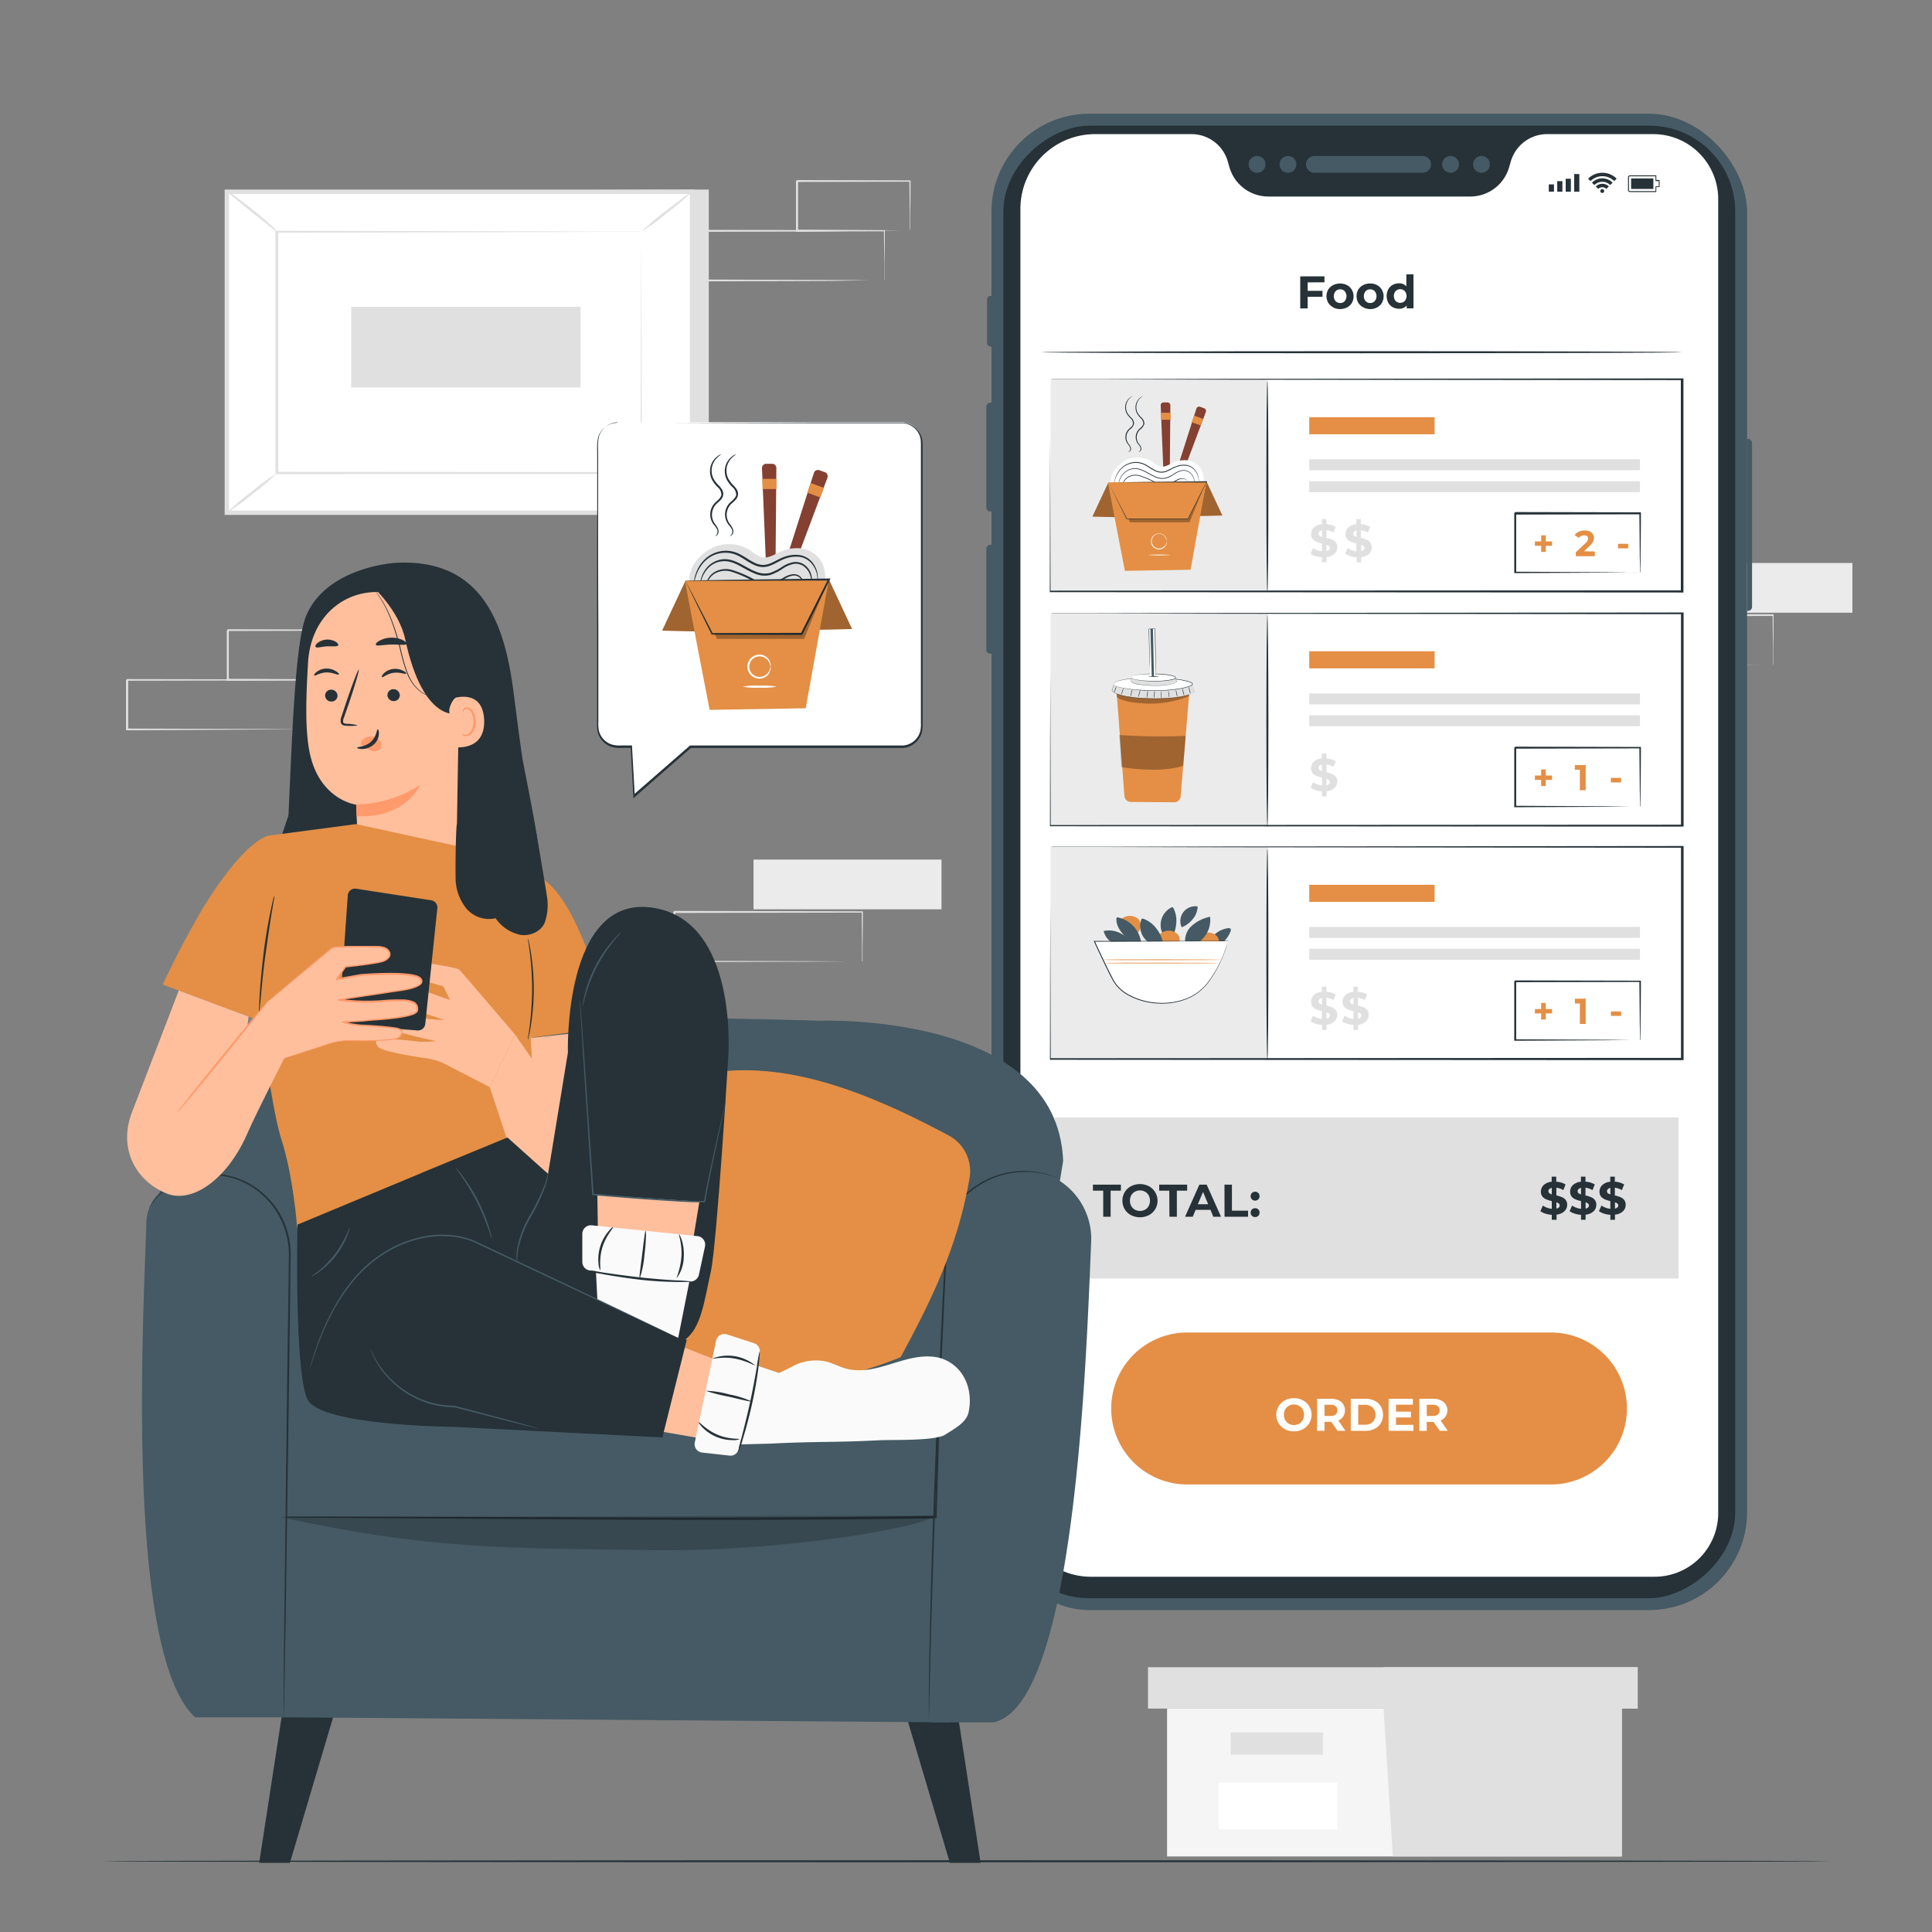 <svg xmlns="http://www.w3.org/2000/svg" viewBox="0 0 500 500"><rect x="0" y="0" width="500" height="500" fill="#808080" stroke="none"/><g id="freepik--background-complete--inject-4"><path d="M81.52,188.8a1.35,1.35,0,0,1,0-.24v-.66c0-.6,0-1.45,0-2.53,0-2.22,0-5.42-.08-9.44l.15.15-48.65.09.24-.24h0V188.8l-.24-.25,34.67.11,10.23.07,2.77,0,.72,0,.26,0h-.23l-.69,0-2.72,0-10.17.07L32.87,189h-.25V176h0l.25-.25,48.65.09h.15v.16c0,4.06-.07,7.29-.08,9.53,0,1.07,0,1.9,0,2.5l0,.63A1.66,1.66,0,0,1,81.52,188.8Z" style="fill:#e0e0e0"></path><path d="M88.11,175.93s0-.09,0-.25,0-.41,0-.68c0-.64,0-1.5,0-2.58,0-2.26,0-5.45-.09-9.37l.17.18-29.23.07c-.22.22.3-.3.25-.24h0v6.6q0,3.24,0,6.24l-.24-.23,20.91.11,6.09.07,1.65,0,.58,0-.53,0L86,176l-6,.07-21.07.11h-.23v-.24q0-3,0-6.24c0-1.07,0-2.17,0-3.27v-3.33h0l.25-.25,29.23.07h.18v.17c0,4-.07,7.19-.09,9.48,0,1.07,0,1.91,0,2.54A5,5,0,0,1,88.11,175.93Z" style="fill:#e0e0e0"></path><path d="M228.85,72.58a1,1,0,0,1,0-.23l0-.66c0-.61,0-1.45,0-2.54,0-2.22-.05-5.41-.09-9.44l.16.15L180.2,60c.11-.11-.25.25.24-.25h0V72.58l-.25-.24,34.67.11,10.24.07,2.77,0,.72,0h.26a1,1,0,0,1-.23,0h-.69l-2.72,0L215,72.71l-34.84.11H180V63c0-.54,0-1.09,0-1.64V59.73h0l.26-.25,48.65.1H229v.15c0,4.07-.07,7.29-.09,9.53,0,1.07,0,1.91,0,2.5l0,.64A1.23,1.23,0,0,1,228.85,72.58Z" style="fill:#e0e0e0"></path><path d="M235.44,59.71s0-.09,0-.24,0-.41,0-.69c0-.63,0-1.49,0-2.58,0-2.25-.06-5.44-.1-9.36l.18.18-29.23.07.25-.25h0v3.33c0,1.11,0,2.2,0,3.28v6.24l-.24-.24,20.91.12,6.09.06,1.64,0,.59,0a3.28,3.28,0,0,1-.53,0l-1.59,0-6,.06L206.21,60H206v-.24c0-2,0-4.09,0-6.24V46.86h0l.25-.25,29.23.07h.18v.18c0,4-.07,7.19-.1,9.47,0,1.07,0,1.92,0,2.54A6.65,6.65,0,0,1,235.44,59.71Z" style="fill:#e0e0e0"></path><polygon points="183.43 49.05 183.43 132.87 63.05 132.87 58.71 49.64 183.43 49.05" style="fill:#e0e0e0"></polygon><rect x="77.38" y="30.97" width="83.05" height="120.38" transform="translate(27.74 210.07) rotate(-90)" style="fill:#fff"></rect><path d="M179.67,133.26H58.14V49.06H179.67ZM59.28,132.12H178.53V50.21H59.28Z" style="fill:#e0e0e0"></path><rect x="71.75" y="59.95" width="94.31" height="62.42" style="fill:#fff"></rect><path d="M166.06,60a4.24,4.24,0,0,1-.47,0l-1.34,0-5.18,0-19.43.07-67.89.14L72,60c0,19.07,0,40.2,0,62.41h0l-.3-.3,94.31.06-.24.24c.05-19,.1-34.57.13-45.41,0-5.42,0-9.66.06-12.56,0-1.43,0-2.54,0-3.3s0-1.15,0-1.15,0,.37,0,1.1,0,1.84,0,3.26c0,2.89,0,7.1.06,12.5,0,10.88.07,26.5.12,45.56v.24h-.24l-94.31.06h-.3v-.3h0c0-22.21,0-43.34,0-62.41v-.27h.27l68.07.14,19.37.07,5.12,0,1.31,0Z" style="fill:#e0e0e0"></path><path d="M58.71,49.4a10.29,10.29,0,0,1,2.07,1.34c1.23.89,2.91,2.15,4.72,3.6s3.4,2.82,4.53,3.85A10.06,10.06,0,0,1,71.75,60c-.11.13-3-2.26-6.62-5.14S58.61,49.54,58.71,49.4Z" style="fill:#e0e0e0"></path><path d="M179.1,49.64A60.52,60.52,0,0,1,172.76,55a57.88,57.88,0,0,1-6.7,4.92,59.72,59.72,0,0,1,6.33-5.39C176,51.71,179,49.51,179.1,49.64Z" style="fill:#e0e0e0"></path><path d="M179,132.7l-13.42-10.88" style="fill:#fff"></path><path d="M165.58,121.82a65.78,65.78,0,0,1,6.9,5.21A64.51,64.51,0,0,1,179,132.7a62.55,62.55,0,0,1-6.9-5.21C168.4,124.49,165.47,122,165.58,121.82Z" style="fill:#e0e0e0"></path><path d="M58.71,132.69A57.78,57.78,0,0,1,65,127.35a56.47,56.47,0,0,1,6.64-4.87,57.78,57.78,0,0,1-6.27,5.34A56.47,56.47,0,0,1,58.71,132.69Z" style="fill:#e0e0e0"></path><rect x="110.12" y="60.18" width="20.9" height="59.34" transform="translate(30.72 210.42) rotate(-90)" style="fill:#e0e0e0"></rect><polygon points="302.04 442.18 302.04 480.45 358 480.45 419.72 480.45 419.72 442.18 302.04 442.18" style="fill:#f5f5f5"></polygon><polygon points="297.1 431.48 297.1 442.18 423.83 442.18 423.83 431.48 358 431.48 297.1 431.48" style="fill:#e0e0e0"></polygon><polygon points="360.47 480.45 419.72 480.45 419.72 442.18 423.83 442.18 423.83 431.48 358 431.48 358 441.19 360.47 480.45" style="fill:#e0e0e0"></polygon><rect x="318.5" y="448.35" width="23.87" height="5.76" style="fill:#e0e0e0"></rect><rect x="315.43" y="461.31" width="30.64" height="12.16" style="fill:#fff"></rect><rect x="195.01" y="222.46" width="48.65" height="12.87" style="fill:#ebebeb"></rect><path d="M223.09,248.89a1.35,1.35,0,0,1,0-.24V248c0-.6,0-1.45,0-2.53,0-2.22-.05-5.42-.08-9.44l.15.15-48.65.09.24-.24h0v12.85l-.24-.24,34.67.11,10.23.06,2.77,0h.72l.26,0h-.23l-.69,0-2.72,0-10.17.07-34.84.11h-.25V236h0l.25-.25,48.65.1h.15V236c0,4.06-.06,7.29-.08,9.53,0,1.07,0,1.9,0,2.5,0,.26,0,.47,0,.63A1.66,1.66,0,0,1,223.09,248.89Z" style="fill:#e0e0e0"></path><rect x="430.75" y="145.7" width="48.65" height="12.87" style="fill:#ebebeb"></rect><path d="M458.83,172.13s0-.09,0-.24l0-.66c0-.6,0-1.45,0-2.53,0-2.22-.05-5.42-.08-9.44l.15.15-48.65.09.25-.24h0v3.29c0,1.09,0,2.17,0,3.25v6.33l-.24-.25,34.67.11,10.23.07,2.77,0,.72,0,.26,0h-.22l-.7,0-2.71,0-10.18.07-34.84.11h-.24v-.24c0-2.07,0-4.19,0-6.33v-6.54h0l.25-.25,48.65.09H459v.16c0,4.06-.06,7.29-.08,9.53,0,1.07,0,1.9,0,2.5,0,.26,0,.47,0,.63A.85.85,0,0,1,458.83,172.13Z" style="fill:#e0e0e0"></path></g><g id="freepik--Floor--inject-4"><path d="M473.7,481.69c0,.14-100.16.26-223.69.26s-223.71-.12-223.71-.26,100.14-.26,223.71-.26S473.7,481.54,473.7,481.69Z" style="fill:#263238"></path></g><g id="freepik--Device--inject-4"><rect x="256.59" y="29.43" width="195.56" height="387.26" rx="25.34" style="fill:#455a64"></rect><rect x="163.83" y="128.36" width="381.1" height="189.4" rx="22.23" transform="translate(577.43 -131.31) rotate(90)" style="fill:#263238"></rect><path d="M340.33,44.72a2.18,2.18,0,1,1,0-4.35h28a2.18,2.18,0,0,1,0,4.35Z" style="fill:#455a64"></path><path d="M325.33,44.72a2.18,2.18,0,1,1,2.18-2.18A2.18,2.18,0,0,1,325.33,44.72Z" style="fill:#455a64"></path><path d="M333.34,44.72a2.18,2.18,0,1,1,2.17-2.18A2.19,2.19,0,0,1,333.34,44.72Z" style="fill:#455a64"></path><path d="M383.42,44.72a2.18,2.18,0,1,1,2.17-2.18A2.19,2.19,0,0,1,383.42,44.72Z" style="fill:#455a64"></path><path d="M375.41,44.72a2.18,2.18,0,1,1,2.18-2.18A2.18,2.18,0,0,1,375.41,44.72Z" style="fill:#455a64"></path><path d="M427.86,34.71H400.4a9.78,9.78,0,0,0-9.38,7l-.47,1.6a10.46,10.46,0,0,1-10,7.55H328.24a10.47,10.47,0,0,1-10.05-7.55l-.46-1.6a9.78,9.78,0,0,0-9.39-7H283.43a19.35,19.35,0,0,0-19.35,19.35v335.8a18.2,18.2,0,0,0,18.2,18.2H428.19a16.47,16.47,0,0,0,16.48-16.47V51.52A16.82,16.82,0,0,0,427.86,34.71Z" style="fill:#fff"></path><path d="M453.22,113.6h.22a0,0,0,0,1,0,0v44.51a0,0,0,0,1,0,0h-.22a1.07,1.07,0,0,1-1.07-1.07V114.67A1.07,1.07,0,0,1,453.22,113.6Z" transform="translate(905.58 271.71) rotate(180)" style="fill:#455a64"></path><path d="M256.33,141h.26a0,0,0,0,1,0,0v28.18a0,0,0,0,1,0,0h-.26a1.07,1.07,0,0,1-1.07-1.07v-26A1.07,1.07,0,0,1,256.33,141Z" style="fill:#455a64"></path><path d="M256.33,104.21h.26a0,0,0,0,1,0,0v28.18a0,0,0,0,1,0,0h-.26a1.07,1.07,0,0,1-1.07-1.07v-26A1.07,1.07,0,0,1,256.33,104.21Z" style="fill:#455a64"></path><path d="M256.4,76.58h.2a0,0,0,0,1,0,0v13.1a0,0,0,0,1,0,0h-.2a.95.95,0,0,1-.95-.95V77.53A.95.95,0,0,1,256.4,76.58Z" style="fill:#455a64"></path><rect x="400.83" y="47.72" width="1.34" height="1.88" style="fill:#263238"></rect><rect x="403.01" y="46.88" width="1.34" height="2.72" style="fill:#263238"></rect><rect x="405.2" y="46.26" width="1.34" height="3.35" style="fill:#263238"></rect><rect x="407.39" y="45.04" width="1.34" height="4.57" style="fill:#263238"></rect><path d="M428.56,49.7h-6.74a.49.49,0,0,1-.49-.48V45.87a.49.49,0,0,1,.48-.49h6.75a.18.18,0,0,1,.09,0,.12.12,0,0,1,0,.09v1.1h.72a.13.13,0,0,1,.13.12v1.62a.12.12,0,0,1-.13.12h-.72v1.11A.12.12,0,0,1,428.56,49.7Zm-.12-4.07h-6.63a.23.23,0,0,0-.23.24v3.35a.23.23,0,0,0,.24.23h6.62v-1.1a.12.12,0,0,1,.12-.12h.72V46.86h-.72a.12.12,0,0,1-.12-.13Z" style="fill:#263238"></path><polygon points="422.13 48.9 422.13 46.18 427.89 46.18 427.89 47.41 427.89 47.68 427.89 48.9 422.13 48.9" style="fill:#263238"></polygon><path d="M415.16,49.44a.5.5,0,1,0-.49.5A.49.49,0,0,0,415.16,49.44Z" style="fill:#263238"></path><path d="M413,48.26l.63.62a1.54,1.54,0,0,1,1.06-.43,1.52,1.52,0,0,1,1.05.43l.63-.62a2.38,2.38,0,0,0-3.37,0Z" style="fill:#263238"></path><path d="M414.67,46.16A3.76,3.76,0,0,0,412,47.27l.63.62a2.91,2.91,0,0,1,4.09,0l.63-.62A3.76,3.76,0,0,0,414.67,46.16Z" style="fill:#263238"></path><path d="M411,46.24l.63.63a4.33,4.33,0,0,1,6.13,0l.63-.63a5.23,5.23,0,0,0-7.39,0Z" style="fill:#263238"></path><path d="M338.42,73.08v2.19h3.84v1.55h-3.84v3H336.5v-8.3h6.27v1.54Z" style="fill:#263238"></path><path d="M345,79.51a3.21,3.21,0,0,1-1.26-1.16,3.44,3.44,0,0,1,0-3.4A3.21,3.21,0,0,1,345,73.79a4.09,4.09,0,0,1,3.61,0A3.15,3.15,0,0,1,349.86,75a3.44,3.44,0,0,1,0,3.4,3.15,3.15,0,0,1-1.24,1.16,4,4,0,0,1-3.61,0Zm3-1.57a2,2,0,0,0,0-2.58,1.52,1.52,0,0,0-1.16-.48,1.57,1.57,0,0,0-1.18.48,2,2,0,0,0,0,2.58,1.57,1.57,0,0,0,1.18.48A1.52,1.52,0,0,0,348,77.94Z" style="fill:#263238"></path><path d="M352.77,79.51a3.18,3.18,0,0,1-1.25-1.16,3.44,3.44,0,0,1,0-3.4,3.18,3.18,0,0,1,1.25-1.16,3.86,3.86,0,0,1,1.81-.42,3.81,3.81,0,0,1,1.81.42A3.15,3.15,0,0,1,357.63,75a3.44,3.44,0,0,1,0,3.4,3.15,3.15,0,0,1-1.24,1.16,3.7,3.7,0,0,1-1.81.43A3.75,3.75,0,0,1,352.77,79.51Zm3-1.57a2,2,0,0,0,0-2.58,1.53,1.53,0,0,0-1.17-.48,1.56,1.56,0,0,0-1.17.48,2,2,0,0,0,0,2.58,1.56,1.56,0,0,0,1.17.48A1.53,1.53,0,0,0,355.75,77.94Z" style="fill:#263238"></path><path d="M365.81,71v8.8h-1.76v-.73a2.47,2.47,0,0,1-2,.83,3.32,3.32,0,0,1-1.63-.41,2.93,2.93,0,0,1-1.14-1.15,3.77,3.77,0,0,1,0-3.46,2.93,2.93,0,0,1,1.14-1.15,3.31,3.31,0,0,1,1.63-.4,2.39,2.39,0,0,1,1.91.77V71Zm-2.27,6.9a2,2,0,0,0,0-2.58,1.67,1.67,0,0,0-2.34,0,2,2,0,0,0,0,2.58,1.67,1.67,0,0,0,2.34,0Z" style="fill:#263238"></path><rect x="272.95" y="289.2" width="161.46" height="41.68" style="fill:#e0e0e0"></rect><path d="M285.51,308.15h-2.66v-1.56h7.24v1.56h-2.66v6.74h-1.92Z" style="fill:#263238"></path><path d="M292.69,314.47a4.12,4.12,0,0,1-1.62-1.53,4.24,4.24,0,0,1-.59-2.2,4.19,4.19,0,0,1,.59-2.2,4.07,4.07,0,0,1,1.62-1.54,5.13,5.13,0,0,1,4.66,0,4.28,4.28,0,0,1,1.62,5.94,4.19,4.19,0,0,1-1.62,1.53,5.13,5.13,0,0,1-4.66,0Zm3.66-1.41a2.36,2.36,0,0,0,.93-.95,3,3,0,0,0,0-2.75,2.34,2.34,0,0,0-.93-.94,2.77,2.77,0,0,0-2.66,0,2.47,2.47,0,0,0-.93.94,3,3,0,0,0,0,2.75,2.5,2.5,0,0,0,.93.95,2.85,2.85,0,0,0,2.66,0Z" style="fill:#263238"></path><path d="M302.61,308.15H300v-1.56h7.23v1.56h-2.66v6.74h-1.92Z" style="fill:#263238"></path><path d="M313.28,313.11h-3.86l-.73,1.78h-2l3.7-8.3h1.9l3.71,8.3h-2Zm-.61-1.46-1.32-3.18L310,311.65Z" style="fill:#263238"></path><path d="M316.89,306.59h1.93v6.73H323v1.57h-6.09Z" style="fill:#263238"></path><path d="M324,310.39a1.13,1.13,0,0,1-.33-.83,1.08,1.08,0,0,1,.33-.82,1.17,1.17,0,0,1,.82-.32,1.14,1.14,0,0,1,.82.32,1.08,1.08,0,0,1,.33.82,1.13,1.13,0,0,1-.33.83,1.11,1.11,0,0,1-.82.33A1.14,1.14,0,0,1,324,310.39Zm0,4.26a1.13,1.13,0,0,1-.33-.83A1.08,1.08,0,0,1,324,313a1.17,1.17,0,0,1,.82-.32,1.14,1.14,0,0,1,.82.32,1.08,1.08,0,0,1,.33.82,1.13,1.13,0,0,1-.33.83,1.11,1.11,0,0,1-.82.33A1.14,1.14,0,0,1,324,314.65Z" style="fill:#263238"></path><path d="M404.84,313.49a3.43,3.43,0,0,1-2,.86v1.33H401.6v-1.29a6.58,6.58,0,0,1-1.67-.31,4.13,4.13,0,0,1-1.28-.64l.65-1.45a4.24,4.24,0,0,0,1.06.56,4.77,4.77,0,0,0,1.24.29v-2a8.24,8.24,0,0,1-1.42-.45,2.42,2.42,0,0,1-1-.73,1.9,1.9,0,0,1-.4-1.27,2.28,2.28,0,0,1,.72-1.69,3.4,3.4,0,0,1,2.07-.86v-1.32h1.19v1.3a5.11,5.11,0,0,1,2.4.72L404.6,308a4.7,4.7,0,0,0-1.81-.62v2a8.08,8.08,0,0,1,1.4.43,2.4,2.4,0,0,1,1,.72,2,2,0,0,1,.39,1.27A2.25,2.25,0,0,1,404.84,313.49Zm-3.89-4.7a1.87,1.87,0,0,0,.65.32v-1.68a1.28,1.28,0,0,0-.66.33.76.76,0,0,0-.22.54A.62.62,0,0,0,401,308.79Zm2.48,3.69a.69.69,0,0,0,.21-.51.61.61,0,0,0-.22-.49,2.15,2.15,0,0,0-.63-.33v1.64A1.37,1.37,0,0,0,403.43,312.48Z" style="fill:#263238"></path><path d="M412.41,313.49a3.43,3.43,0,0,1-2.06.86v1.33h-1.18v-1.29a6.5,6.5,0,0,1-1.67-.31,4.31,4.31,0,0,1-1.29-.64l.66-1.45a4.35,4.35,0,0,0,1.05.56,4.94,4.94,0,0,0,1.25.29v-2a8.37,8.37,0,0,1-1.43-.45,2.49,2.49,0,0,1-1-.73,2,2,0,0,1-.39-1.27,2.28,2.28,0,0,1,.72-1.69,3.4,3.4,0,0,1,2.07-.86v-1.32h1.18v1.3a5.12,5.12,0,0,1,2.41.72l-.59,1.46a4.69,4.69,0,0,0-1.82-.62v2a7.94,7.94,0,0,1,1.41.43,2.54,2.54,0,0,1,1,.72,2,2,0,0,1,.39,1.27A2.25,2.25,0,0,1,412.41,313.49Zm-3.89-4.7a1.79,1.79,0,0,0,.65.32v-1.68a1.36,1.36,0,0,0-.67.33.8.8,0,0,0-.21.54A.59.59,0,0,0,408.52,308.79Zm2.47,3.69a.67.67,0,0,0,.22-.51.64.64,0,0,0-.22-.49,2.22,2.22,0,0,0-.64-.33v1.64A1.32,1.32,0,0,0,411,312.48Z" style="fill:#263238"></path><path d="M420,313.49a3.4,3.4,0,0,1-2.05.86v1.33h-1.19v-1.29a6.58,6.58,0,0,1-1.67-.31,4.25,4.25,0,0,1-1.28-.64l.65-1.45a4.43,4.43,0,0,0,1.06.56,4.86,4.86,0,0,0,1.24.29v-2a8.24,8.24,0,0,1-1.42-.45,2.42,2.42,0,0,1-1-.73,2,2,0,0,1-.39-1.27,2.28,2.28,0,0,1,.72-1.69,3.35,3.35,0,0,1,2.06-.86v-1.32h1.19v1.3a5.15,5.15,0,0,1,2.41.72l-.59,1.46a4.75,4.75,0,0,0-1.82-.62v2a8.5,8.5,0,0,1,1.41.43,2.44,2.44,0,0,1,1,.72,2,2,0,0,1,.39,1.27A2.22,2.22,0,0,1,420,313.49Zm-3.89-4.7a1.87,1.87,0,0,0,.65.32v-1.68a1.28,1.28,0,0,0-.66.33.8.8,0,0,0-.21.54A.61.61,0,0,0,416.08,308.79Zm2.48,3.69a.7.7,0,0,0,.22-.51.64.64,0,0,0-.22-.49,2.22,2.22,0,0,0-.64-.33v1.64A1.32,1.32,0,0,0,418.56,312.48Z" style="fill:#263238"></path><path d="M435.23,91.16c0,.14-37.12.26-82.9.26s-82.9-.12-82.9-.26,37.11-.27,82.9-.27S435.23,91,435.23,91.16Z" style="fill:#263238"></path><path d="M401.38,384.18H307.24a19.66,19.66,0,0,1-19.66-19.66h0a19.67,19.67,0,0,1,19.66-19.67h94.14a19.67,19.67,0,0,1,19.67,19.67h0A19.67,19.67,0,0,1,401.38,384.18Z" style="fill:#E48F45"></path><path d="M332.54,369.87a4.23,4.23,0,0,1,0-7.47,4.86,4.86,0,0,1,2.33-.55,4.79,4.79,0,0,1,2.32.55,4.24,4.24,0,0,1,1.63,1.54,4.22,4.22,0,0,1-1.63,5.93,4.69,4.69,0,0,1-2.32.56A4.75,4.75,0,0,1,332.54,369.87Zm3.66-1.41a2.5,2.5,0,0,0,.93-.95,2.7,2.7,0,0,0,.34-1.37,2.74,2.74,0,0,0-.34-1.38,2.54,2.54,0,0,0-.93-.94,2.77,2.77,0,0,0-2.66,0,2.54,2.54,0,0,0-.93.94,2.85,2.85,0,0,0-.34,1.38,2.81,2.81,0,0,0,.34,1.37,2.5,2.5,0,0,0,.93.95,2.77,2.77,0,0,0,2.66,0Z" style="fill:#fff"></path><path d="M346.15,370.29l-1.6-2.31h-1.77v2.31h-1.92V362h3.59a4.7,4.7,0,0,1,1.92.36,2.77,2.77,0,0,1,1.69,2.65,2.71,2.71,0,0,1-1.71,2.62l1.86,2.67Zm-.49-6.36a2,2,0,0,0-1.31-.38h-1.57v2.9h1.57a2,2,0,0,0,1.31-.38,1.33,1.33,0,0,0,.45-1.07A1.31,1.31,0,0,0,345.66,363.93Z" style="fill:#fff"></path><path d="M349.58,362h3.77a5.35,5.35,0,0,1,2.39.51,3.87,3.87,0,0,1,1.61,1.46,4.39,4.39,0,0,1,0,4.36,3.78,3.78,0,0,1-1.61,1.45,5.22,5.22,0,0,1-2.39.52h-3.77Zm3.67,6.72a2.8,2.8,0,0,0,2-.69,2.76,2.76,0,0,0,0-3.76,2.81,2.81,0,0,0-2-.7H351.5v5.15Z" style="fill:#fff"></path><path d="M365.8,368.75v1.54h-6.43V362h6.28v1.54h-4.37v1.8h3.86v1.5h-3.86v1.92Z" style="fill:#fff"></path><path d="M372.62,370.29,371,368h-1.77v2.31h-1.92V362h3.59a4.7,4.7,0,0,1,1.92.36,2.85,2.85,0,0,1,0,5.27l1.86,2.67Zm-.49-6.36a2,2,0,0,0-1.31-.38h-1.57v2.9h1.57a2,2,0,0,0,1.31-.38,1.33,1.33,0,0,0,.45-1.07A1.31,1.31,0,0,0,372.13,363.93Z" style="fill:#fff"></path><rect x="271.91" y="98.12" width="56.05" height="54.91" style="fill:#ebebeb"></rect><path d="M271.91,98.12l.79,0H275l9.12,0,34.1-.08,117.2-.11h.25v.25c0,17.31,0,35.82,0,54.9h0v.26h-.26l-163.55-.09h-.17V153c0-17.24.07-31,.1-40.42,0-4.7,0-8.32,0-10.79,0-1.21,0-2.14,0-2.77s0-.93,0-.93,0,.33,0,1,0,1.58,0,2.81c0,2.47,0,6.11,0,10.82,0,9.42.06,23.12.1,40.32l-.18-.18,163.55-.08-.26.26h0V98.12l.26.25-117-.11-34.17-.08-9.16,0h-2.38Z" style="fill:#263238"></path><polygon points="312.24 124.62 310.42 133.55 316.35 133.42 312.24 124.62" style="fill:#E48F45"></polygon><g style="opacity:0.3"><polygon points="312.24 124.62 310.42 133.55 316.35 133.42 312.24 124.62"></polygon></g><polygon points="286.82 124.91 288.64 133.84 282.71 133.7 286.82 124.91" style="fill:#E48F45"></polygon><g style="opacity:0.3"><polygon points="286.82 124.91 288.64 133.84 282.71 133.7 286.82 124.91"></polygon></g><path d="M302,126.56h0a.75.75,0,0,1-.75-.71l-.86-20.92a.74.74,0,0,1,.75-.78h1a.75.75,0,0,1,.75.75l-.18,20.92A.75.75,0,0,1,302,126.56Z" style="fill:#844031"></path><rect x="300.48" y="106.82" width="2.47" height="1.82" style="fill:#E48F45"></rect><path d="M303.7,126.64h0a.74.74,0,0,1-.45-.93l6.37-19.94a.74.74,0,0,1,1-.48l1,.36a.75.75,0,0,1,.44,1l-7.35,19.58A.74.74,0,0,1,303.7,126.64Z" style="fill:#844031"></path><rect x="308.98" y="107.61" width="1.82" height="2.47" transform="translate(101.25 362.52) rotate(-69.92)" style="fill:#E48F45"></rect><path d="M310.82,121.33a4.93,4.93,0,0,0-3.44-2.18,7,7,0,0,0-4,.71c-1,.46-2,1.09-3,.88a5.82,5.82,0,0,1-2-1.12,7,7,0,0,0-5.33-1.08,7.66,7.66,0,0,0-4.62,3.19,5.11,5.11,0,0,0-.9,4.21l23.62-.09A5.08,5.08,0,0,0,310.82,121.33Z" style="fill:#fff"></path><path d="M310.19,125.32a5,5,0,0,0,0-1.16,4.3,4.3,0,0,0-1.33-2.79,3.37,3.37,0,0,0-1.95-.85,5.46,5.46,0,0,0-2.45.34c-.83.28-1.61.82-2.53,1.19a3.57,3.57,0,0,1-1.5.27,4,4,0,0,1-1.5-.41c-.95-.45-1.75-1.08-2.61-1.52a5,5,0,0,0-2.65-.59,5.36,5.36,0,0,0-4,2.18,7,7,0,0,0-1.25,2.89c-.07.37-.09.66-.11.86a1.16,1.16,0,0,1,0,.3,4.93,4.93,0,0,1,.06-1.17,6.83,6.83,0,0,1,1.21-3,5.49,5.49,0,0,1,4.08-2.28,5.26,5.26,0,0,1,2.76.6c.88.45,1.68,1.07,2.6,1.51a3.28,3.28,0,0,0,2.83.14c.89-.36,1.68-.89,2.55-1.18a5.64,5.64,0,0,1,2.53-.34,3.64,3.64,0,0,1,2,.92,4.27,4.27,0,0,1,1.31,2.89A3.17,3.17,0,0,1,310.19,125.32Z" style="fill:#263238"></path><path d="M309.07,125.6a6.75,6.75,0,0,0,0-1,3.17,3.17,0,0,0-1.3-2.33,2.54,2.54,0,0,0-1.78-.43,5.42,5.42,0,0,0-2,.85,8.65,8.65,0,0,1-2.21,1.12,4.2,4.2,0,0,1-2.65-.26c-1.7-.67-3.07-1.81-4.6-2.11a4,4,0,0,0-3.72,1.18,5.18,5.18,0,0,0-1.27,2.43c-.14.64-.12,1-.15,1a4.21,4.21,0,0,1,.07-1,5,5,0,0,1,1.25-2.51,4.11,4.11,0,0,1,3.86-1.27c1.59.31,3,1.46,4.64,2.11a4.08,4.08,0,0,0,2.52.25,8.57,8.57,0,0,0,2.16-1.08,5.54,5.54,0,0,1,2.07-.86,2.6,2.6,0,0,1,1.89.48,3.23,3.23,0,0,1,1.3,2.45A2.67,2.67,0,0,1,309.07,125.6Z" style="fill:#263238"></path><path d="M307.61,125.61a1.7,1.7,0,0,0-.13-.79,1.67,1.67,0,0,0-.6-.69,1.73,1.73,0,0,0-1.19-.18c-.94.14-1.77,1-3,1.41a5.6,5.6,0,0,1-4-.54,21.74,21.74,0,0,0-3.72-1.59,3.82,3.82,0,0,0-3.12.41,3.22,3.22,0,0,0-1.25,1.75,4.9,4.9,0,0,0-.12.8,2.06,2.06,0,0,1,0-.82,3.2,3.2,0,0,1,1.25-1.85,3.89,3.89,0,0,1,3.25-.47,20.07,20.07,0,0,1,3.75,1.58,5.48,5.48,0,0,0,3.86.55c1.15-.39,2-1.25,3-1.37a1.79,1.79,0,0,1,1.27.22,1.72,1.72,0,0,1,.62.76,1.23,1.23,0,0,1,.09.61A.71.71,0,0,1,307.61,125.61Z" style="fill:#263238"></path><path d="M286.78,124.83c0,.61,4.34,22.9,4.34,22.9l17-.28,4.1-22.83Z" style="fill:#E48F45"></path><path d="M286.78,124.83h.48l1.43,0,5.34-.07,18.21-.2h.16l-.07.15-2.63,5.23q-1.14,2.25-2.21,4.39l0,.05h-.07l-15.86,0h0l0,0-4.68-9.45,4.82,9.38-.07-.05,15.86,0-.09.05,2.21-4.38c.9-1.79,1.78-3.55,2.63-5.23l.1.15Z" style="fill:#263238"></path><g style="opacity:0.3"><polygon points="291.99 134.24 292.42 135.17 307.85 135.17 311.83 125.42 307.39 134.24 291.99 134.24"></polygon></g><path d="M303,143.62a41.51,41.51,0,0,1-6,0,45.65,45.65,0,0,1,6,0Z" style="fill:#fff"></path><path d="M301.91,140.07s0-.17-.1-.47a1.9,1.9,0,1,0-2.51,2.23,1.87,1.87,0,0,0,1.79-.25,1.93,1.93,0,0,0,.72-1c.08-.29.08-.47.1-.47a1.32,1.32,0,0,1,0,.49,2,2,0,0,1-.71,1.14,2,2,0,0,1-1.94.31,2.05,2.05,0,0,1,0-3.88,2,2,0,0,1,1.94.32,1.92,1.92,0,0,1,.71,1.13A1.31,1.31,0,0,1,301.91,140.07Z" style="fill:#fff"></path><path d="M292,116.94a.69.69,0,0,0,.44-.44,1,1,0,0,0,0-.73,3.4,3.4,0,0,0-.56-.84,2.9,2.9,0,0,1,.39-4c.4-.37.89-.74.95-1.29a1.93,1.93,0,0,0-.68-1.43,5.45,5.45,0,0,1-1-1.28,3.37,3.37,0,0,1-.11-2.7,3.27,3.27,0,0,1,1.13-1.44,2,2,0,0,1,.6-.32s-.21.11-.55.38a3.32,3.32,0,0,0-1,1.43,3.25,3.25,0,0,0,.14,2.56,5.75,5.75,0,0,0,1,1.24,2.07,2.07,0,0,1,.74,1.58,2.52,2.52,0,0,1-1,1.42,2.74,2.74,0,0,0-.42,3.76,3.36,3.36,0,0,1,.56.89,1.09,1.09,0,0,1,0,.8C292.36,117,292,117,292,116.94Z" style="fill:#263238"></path><path d="M294.67,116.94a.69.69,0,0,0,.44-.44,1,1,0,0,0,0-.73,3.4,3.4,0,0,0-.56-.84,2.9,2.9,0,0,1,.39-4c.4-.37.89-.74.95-1.29a1.93,1.93,0,0,0-.68-1.43,5.45,5.45,0,0,1-1-1.28,3.37,3.37,0,0,1-.11-2.7,3.27,3.27,0,0,1,1.13-1.44,2,2,0,0,1,.6-.32s-.22.11-.55.38a3.32,3.32,0,0,0-1,1.43,3.21,3.21,0,0,0,.14,2.56,5.75,5.75,0,0,0,1,1.24,2.07,2.07,0,0,1,.74,1.58,2.52,2.52,0,0,1-1,1.42,2.78,2.78,0,0,0-.85,1.27,2.73,2.73,0,0,0,.43,2.49,3.36,3.36,0,0,1,.56.89,1.09,1.09,0,0,1,0,.8C295,117,294.64,117,294.67,116.94Z" style="fill:#263238"></path><rect x="338.83" y="107.97" width="32.45" height="4.42" style="fill:#E48F45"></rect><rect x="338.83" y="118.87" width="85.59" height="2.83" style="fill:#e0e0e0"></rect><rect x="338.83" y="124.54" width="85.59" height="2.83" style="fill:#e0e0e0"></rect><path d="M401.67,141.25h-1.62v1.59h-1.2v-1.59h-1.62v-1.13h1.62v-1.58h1.2v1.58h1.62Z" style="fill:#E48F45"></path><path d="M412.73,142.72v1.22h-4.92v-1l2.51-2.38a2.5,2.5,0,0,0,.54-.65,1.28,1.28,0,0,0,.14-.55.72.72,0,0,0-.27-.6,1.2,1.2,0,0,0-.77-.21,1.71,1.71,0,0,0-.77.17,1.42,1.42,0,0,0-.58.48l-1.1-.7a2.49,2.49,0,0,1,1.05-.89,3.45,3.45,0,0,1,1.54-.32,3.34,3.34,0,0,1,1.27.23,2,2,0,0,1,.84.67,1.69,1.69,0,0,1,.31,1,2.26,2.26,0,0,1-.23,1,3.65,3.65,0,0,1-.86,1.06l-1.5,1.42Z" style="fill:#E48F45"></path><path d="M418.74,140.74h2.64v1.17h-2.64Z" style="fill:#E48F45"></path><path d="M424.42,148.22s0-.11,0-.29,0-.49,0-.81c0-.75,0-1.77-.05-3.07,0-2.68-.06-6.47-.1-11.14l.19.19-32.33.07.26-.26h0v7.88c0,2.56,0,5,0,7.42l-.25-.25,23.15.12,6.73.06,1.81,0,.64,0a4,4,0,0,1-.58,0l-1.76,0-6.67.06-23.32.12h-.25v-.24c0-2.38,0-4.86,0-7.42v-7.88h0l.26-.26,32.33.07h.19v.19c0,4.72-.07,8.55-.1,11.25,0,1.28,0,2.3-.05,3l0,.78A.67.67,0,0,1,424.42,148.22Z" style="fill:#263238"></path><path d="M345.36,143.33a3.43,3.43,0,0,1-2.05.86v1.33h-1.19v-1.29a6.5,6.5,0,0,1-1.67-.31,4.13,4.13,0,0,1-1.28-.64l.65-1.45a4.35,4.35,0,0,0,1.05.56,4.92,4.92,0,0,0,1.25.28v-2a8,8,0,0,1-1.42-.45,2.46,2.46,0,0,1-1-.73,2,2,0,0,1-.39-1.27,2.28,2.28,0,0,1,.72-1.69,3.4,3.4,0,0,1,2.07-.86v-1.32h1.19v1.29a5.23,5.23,0,0,1,2.4.73l-.59,1.46a4.7,4.7,0,0,0-1.81-.62v2a8.08,8.08,0,0,1,1.4.43,2.47,2.47,0,0,1,1,.72,2,2,0,0,1,.39,1.27A2.25,2.25,0,0,1,345.36,143.33Zm-3.89-4.7a1.79,1.79,0,0,0,.65.32v-1.68a1.36,1.36,0,0,0-.67.33.8.8,0,0,0-.21.54A.62.62,0,0,0,341.47,138.63Zm2.47,3.69a.67.67,0,0,0,.22-.51.61.61,0,0,0-.22-.49,2,2,0,0,0-.63-.33v1.64A1.33,1.33,0,0,0,343.94,142.32Z" style="fill:#e0e0e0"></path><path d="M354.33,143.33a3.43,3.43,0,0,1-2.06.86v1.33h-1.18v-1.29a6.42,6.42,0,0,1-1.67-.31,4.31,4.31,0,0,1-1.29-.64l.66-1.45a4.35,4.35,0,0,0,1,.56,4.92,4.92,0,0,0,1.25.28v-2a8.37,8.37,0,0,1-1.43-.45,2.49,2.49,0,0,1-1-.73,2,2,0,0,1-.39-1.27,2.28,2.28,0,0,1,.72-1.69,3.4,3.4,0,0,1,2.07-.86v-1.32h1.18v1.29a5.23,5.23,0,0,1,2.41.73l-.59,1.46a4.69,4.69,0,0,0-1.82-.62v2a7.94,7.94,0,0,1,1.41.43,2.54,2.54,0,0,1,1,.72,2,2,0,0,1,.39,1.27A2.25,2.25,0,0,1,354.33,143.33Zm-3.89-4.7a1.79,1.79,0,0,0,.65.32v-1.68a1.36,1.36,0,0,0-.67.33.8.8,0,0,0-.21.54A.59.59,0,0,0,350.44,138.63Zm2.47,3.69a.67.67,0,0,0,.22-.51.64.64,0,0,0-.22-.49,2,2,0,0,0-.64-.33v1.64A1.32,1.32,0,0,0,352.91,142.32Z" style="fill:#e0e0e0"></path><path d="M328,153.54c-.15,0-.26-12.33-.26-27.54s.11-27.55.26-27.55.26,12.33.26,27.55S328.16,153.54,328,153.54Z" style="fill:#263238"></path><rect x="271.91" y="158.7" width="56.05" height="54.91" style="fill:#ebebeb"></rect><path d="M271.91,158.7h.79l2.34,0,9.12,0,34.1-.07,117.2-.12h.25v.25c0,17.31,0,35.82,0,54.9h0v.26h-.26l-163.55-.09h-.17v-.17c0-17.24.07-31,.1-40.42,0-4.7,0-8.32,0-10.78,0-1.22,0-2.14,0-2.78s0-.93,0-.93,0,.33,0,1,0,1.57,0,2.8c0,2.47,0,6.11,0,10.82,0,9.42.06,23.13.1,40.32l-.18-.17,163.55-.09-.26.26h0V158.7l.26.25-117-.11-34.17-.07-9.16,0h-2.38Z" style="fill:#263238"></path><rect x="338.83" y="168.55" width="32.45" height="4.42" style="fill:#E48F45"></rect><rect x="338.83" y="179.46" width="85.59" height="2.83" style="fill:#e0e0e0"></rect><rect x="338.83" y="185.12" width="85.59" height="2.83" style="fill:#e0e0e0"></rect><path d="M401.67,201.84h-1.62v1.58h-1.2v-1.58h-1.62V200.7h1.62v-1.58h1.2v1.58h1.62Z" style="fill:#E48F45"></path><path d="M410.38,198v6.52h-1.51v-5.31h-1.3V198Z" style="fill:#E48F45"></path><path d="M416.9,201.32h2.64v1.17H416.9Z" style="fill:#E48F45"></path><path d="M424.42,208.8s0-.11,0-.29,0-.48,0-.81c0-.75,0-1.77-.05-3.07,0-2.68-.06-6.47-.1-11.14l.19.19-32.33.07.26-.26h0v7.89c0,2.56,0,5,0,7.41l-.25-.25,23.15.12,6.73.07,1.81,0,.64,0a4,4,0,0,1-.58,0l-1.76,0-6.67.07-23.32.11h-.25v-.25c0-2.37,0-4.85,0-7.41V193.5h0l.26-.26,32.33.07h.19v.19c0,4.72-.07,8.55-.1,11.26,0,1.28,0,2.29-.05,3l0,.78A.67.67,0,0,1,424.42,208.8Z" style="fill:#263238"></path><path d="M345.36,203.91a3.43,3.43,0,0,1-2.05.86v1.33h-1.19v-1.29a6.1,6.1,0,0,1-1.67-.31,4.13,4.13,0,0,1-1.28-.64l.65-1.45a4,4,0,0,0,1.05.56,4.94,4.94,0,0,0,1.25.29v-2a10,10,0,0,1-1.42-.45,2.55,2.55,0,0,1-1-.73,2,2,0,0,1-.39-1.28,2.28,2.28,0,0,1,.72-1.69,3.4,3.4,0,0,1,2.07-.86V195h1.19v1.3a5.23,5.23,0,0,1,2.4.72l-.59,1.46a4.7,4.7,0,0,0-1.81-.62v2a9.06,9.06,0,0,1,1.4.43,2.49,2.49,0,0,1,1,.73,1.94,1.94,0,0,1,.39,1.26A2.24,2.24,0,0,1,345.36,203.91Zm-3.89-4.7a1.64,1.64,0,0,0,.65.32v-1.68a1.29,1.29,0,0,0-.67.34.76.76,0,0,0-.21.54A.6.6,0,0,0,341.47,199.21Zm2.47,3.69a.67.67,0,0,0,.22-.51.61.61,0,0,0-.22-.49,2.29,2.29,0,0,0-.63-.33v1.64A1.24,1.24,0,0,0,343.94,202.9Z" style="fill:#e0e0e0"></path><path d="M328,214.12c-.15,0-.26-12.33-.26-27.54S327.87,159,328,159s.26,12.33.26,27.55S328.16,214.12,328,214.12Z" style="fill:#263238"></path><rect x="271.91" y="219.14" width="56.05" height="54.91" style="fill:#ebebeb"></rect><path d="M271.91,219.14l.79,0,2.34,0,9.12,0,34.1-.07,117.2-.12h.25v.26c0,17.31,0,35.81,0,54.89h0v.26h-.26l-163.55-.09h-.17V274c0-17.23.07-31,.1-40.42,0-4.69,0-8.32,0-10.78,0-1.21,0-2.14,0-2.77s0-.93,0-.93,0,.33,0,1,0,1.58,0,2.8c0,2.48,0,6.11,0,10.83,0,9.42.06,23.12.1,40.31l-.18-.17,163.55-.09-.26.26h0V219.14l.26.25-117-.12-34.17-.07-9.16,0-2.38,0Z" style="fill:#263238"></path><rect x="338.83" y="228.99" width="32.45" height="4.42" style="fill:#E48F45"></rect><rect x="338.83" y="239.89" width="85.59" height="2.83" style="fill:#e0e0e0"></rect><rect x="338.83" y="245.55" width="85.59" height="2.83" style="fill:#e0e0e0"></rect><path d="M401.67,262.27h-1.62v1.58h-1.2v-1.58h-1.62v-1.13h1.62v-1.59h1.2v1.59h1.62Z" style="fill:#E48F45"></path><path d="M410.38,258.44V265h-1.51v-5.31h-1.3v-1.21Z" style="fill:#E48F45"></path><path d="M416.9,261.76h2.64v1.16H416.9Z" style="fill:#E48F45"></path><path d="M424.42,269.23s0-.1,0-.29,0-.48,0-.81c0-.74,0-1.77-.05-3.07,0-2.67-.06-6.47-.1-11.13l.19.19-32.33.07.26-.26h0v7.87c0,2.56,0,5,0,7.41l-.25-.24,23.15.11,6.73.07,1.81,0,.64,0a4,4,0,0,1-.58,0l-1.76,0-6.67.07-23.32.12h-.25v-.25c0-2.37,0-4.85,0-7.41V254h0c-.06,0,.49-.5.26-.27l32.33.07h.19v.2c0,4.71-.07,8.55-.1,11.25,0,1.28,0,2.29-.05,3l0,.77C424.44,269.15,424.43,269.24,424.42,269.23Z" style="fill:#263238"></path><path d="M345.36,264.35a3.49,3.49,0,0,1-2.05.86v1.33h-1.19v-1.3a6.1,6.1,0,0,1-1.67-.31,3.92,3.92,0,0,1-1.28-.64l.65-1.44a4.33,4.33,0,0,0,1.05.55,4.54,4.54,0,0,0,1.25.29v-2a10,10,0,0,1-1.42-.45,2.55,2.55,0,0,1-1-.73,2,2,0,0,1-.39-1.28,2.29,2.29,0,0,1,.72-1.69,3.46,3.46,0,0,1,2.07-.86v-1.31h1.19v1.29a5.23,5.23,0,0,1,2.4.72l-.59,1.46a4.68,4.68,0,0,0-1.81-.61v2a9.06,9.06,0,0,1,1.4.43,2.59,2.59,0,0,1,1,.73,1.94,1.94,0,0,1,.39,1.26A2.26,2.26,0,0,1,345.36,264.35Zm-3.89-4.71a1.79,1.79,0,0,0,.65.33v-1.69a1.37,1.37,0,0,0-.67.34.76.76,0,0,0-.21.54A.59.59,0,0,0,341.47,259.64Zm2.47,3.69a.67.67,0,0,0,.22-.51.59.59,0,0,0-.22-.48,1.85,1.85,0,0,0-.63-.33v1.63A1.17,1.17,0,0,0,343.94,263.33Z" style="fill:#e0e0e0"></path><path d="M353.51,264.35a3.46,3.46,0,0,1-2.05.86v1.33h-1.19v-1.3a6.17,6.17,0,0,1-1.67-.31,3.92,3.92,0,0,1-1.28-.64l.65-1.44a4.23,4.23,0,0,0,1.06.55,4.48,4.48,0,0,0,1.24.29v-2a10.45,10.45,0,0,1-1.42-.45,2.52,2.52,0,0,1-1-.73,2,2,0,0,1-.4-1.28,2.29,2.29,0,0,1,.72-1.69,3.46,3.46,0,0,1,2.07-.86v-1.31h1.19v1.29a5.31,5.31,0,0,1,2.41.72l-.6,1.46a4.68,4.68,0,0,0-1.81-.61v2a9.06,9.06,0,0,1,1.4.43,2.52,2.52,0,0,1,1,.73,1.94,1.94,0,0,1,.39,1.26A2.26,2.26,0,0,1,353.51,264.35Zm-3.89-4.71a1.87,1.87,0,0,0,.65.33v-1.69a1.29,1.29,0,0,0-.66.34.77.77,0,0,0-.22.54A.59.59,0,0,0,349.62,259.64Zm2.48,3.69a.69.69,0,0,0,.21-.51.59.59,0,0,0-.22-.48,1.76,1.76,0,0,0-.63-.33v1.63A1.2,1.2,0,0,0,352.1,263.33Z" style="fill:#e0e0e0"></path><path d="M328,274.56c-.15,0-.26-12.34-.26-27.55s.11-27.54.26-27.54.26,12.33.26,27.54S328.16,274.56,328,274.56Z" style="fill:#263238"></path><path d="M288.92,178.35,291,206a1.67,1.67,0,0,0,1.64,1.54l11.24.09a1.67,1.67,0,0,0,1.67-1.52l2.28-27.45Z" style="fill:#E48F45"></path><g style="opacity:0.3"><path d="M306.85,190.45a159.21,159.21,0,0,1-17.15-.23l.54,8.32s10,1.71,16-.38Z"></path></g><g style="opacity:0.3"><path d="M307.7,180.17A26.77,26.77,0,0,1,295.45,182c-5.44-.34-6.4-1.66-6.4-1.66l-.07-1.24,18.81,0Z"></path></g><path d="M308.62,177.17l.44,1.91s-2.15,1.78-10.94,1.66c-7.87-.1-9.78-1.56-9.78-1.56l-.61-.52.54-1.8Z" style="fill:#e0e0e0"></path><path d="M308.62,177.17h-1.57l-4.32,0-14.47-.2.06,0-.53,1.8,0-.07.64.54a4.29,4.29,0,0,0,.78.37l.41.14.42.13c.55.15,1.11.27,1.67.37a29.26,29.26,0,0,0,3.28.39,55.65,55.65,0,0,0,6,.11,30.85,30.85,0,0,0,4.84-.5,15,15,0,0,0,1.87-.47,5.38,5.38,0,0,0,1.38-.63v0l-.3-1.41-.08-.37,0-.13a.64.64,0,0,1,0,.12l.08.37c.08.32.2.8.34,1.41v0h0a5.46,5.46,0,0,1-1.39.65,14.84,14.84,0,0,1-1.87.49,30.94,30.94,0,0,1-4.85.52,55.73,55.73,0,0,1-6-.09,29.71,29.71,0,0,1-3.29-.39,17.1,17.1,0,0,1-1.69-.38c-.14,0-.28-.08-.42-.12s-.28-.09-.41-.15a3.73,3.73,0,0,1-.81-.38l-.65-.54,0,0v0c.19-.62.37-1.23.54-1.8v0h0l14.5.25,4.3.08,1.16,0h.39Z" style="fill:#263238"></path><path d="M288.25,177c0,.92,4.52,1.58,10.18,1.73,3.86.1,9.5-.64,10.19-1.61.54-.74-4.55-1.69-10.17-1.73S288.26,176.1,288.25,177Z" style="fill:#fff"></path><path d="M288.25,177a.45.45,0,0,1,0-.11.59.59,0,0,1,.2-.25,3.71,3.71,0,0,1,1.13-.49,24.87,24.87,0,0,1,4.47-.67,57.92,57.92,0,0,1,6.7-.08c1.27.07,2.59.17,4,.36.68.09,1.37.2,2.07.36a8.47,8.47,0,0,1,1,.28,3.66,3.66,0,0,1,.51.21l.12.07.12.08a.52.52,0,0,1,.1.11.25.25,0,0,1,0,.17.3.3,0,0,1-.07.15l-.11.11a1.88,1.88,0,0,1-.23.16,3.16,3.16,0,0,1-.5.22,8.06,8.06,0,0,1-1,.31c-.7.17-1.39.29-2.07.4-1.36.19-2.68.31-3.94.36a35.66,35.66,0,0,1-3.59,0c-1.12,0-2.17-.12-3.12-.21a26.51,26.51,0,0,1-4.46-.69,3.38,3.38,0,0,1-1.13-.49.53.53,0,0,1-.2-.25.42.42,0,0,1,0-.1s0,0,0,.1a.5.5,0,0,0,.2.23,3.66,3.66,0,0,0,1.13.46,27,27,0,0,0,4.46.66c.95.08,2,.14,3.11.18a35.49,35.49,0,0,0,3.58,0c1.26-.06,2.58-.17,3.94-.37.67-.1,1.36-.23,2.05-.39a9,9,0,0,0,1-.31,4.31,4.31,0,0,0,.49-.22,1.59,1.59,0,0,0,.21-.15.35.35,0,0,0,.14-.17.22.22,0,0,0-.1-.18,795787496703.13,795787496703.13,0,0,1-.22-.14,4.19,4.19,0,0,0-.49-.2,9.17,9.17,0,0,0-1-.27c-.69-.16-1.38-.27-2.06-.36-1.35-.19-2.67-.3-3.93-.36a58.56,58.56,0,0,0-6.7.05,24.59,24.59,0,0,0-4.46.63,3.72,3.72,0,0,0-1.12.46.7.7,0,0,0-.21.23C288.26,177,288.26,177,288.25,177Z" style="fill:#263238"></path><path d="M304.24,175.39l.24,1.07s-1.21,1.1-6.15.94-5.49-.88-5.49-.88l-.14-.17.1-1.14Z" style="fill:#e0e0e0"></path><path d="M304.24,175.39h-.89l-2.43,0-8.13-.11.07-.05c0,.36-.07.74-.1,1.13l0,0,.11.12a.24.24,0,0,0,.1.1,3.14,3.14,0,0,0,.9.33c.31.08.63.14.94.19.62.09,1.24.15,1.84.2a32.27,32.27,0,0,0,3.33.1,16.08,16.08,0,0,0,2.71-.26,6.8,6.8,0,0,0,1-.28,2.56,2.56,0,0,0,.76-.37v0l-.17-.8,0-.2a.45.45,0,0,1,0-.08.31.31,0,0,1,0,.07l.05.2c.05.19.11.45.2.8h0a3.08,3.08,0,0,1-.77.4,8.14,8.14,0,0,1-1,.29,16.09,16.09,0,0,1-2.72.29c-1,0-2.15,0-3.35-.09-.6-.05-1.22-.11-1.85-.2-.31,0-.63-.11-.95-.19a3.17,3.17,0,0,1-.94-.35.49.49,0,0,1-.13-.12l-.1-.12,0,0v0l.1-1.13v-.06h.06l8.16.15,2.41.06.65,0h.22Z" style="fill:#263238"></path><path d="M292.79,175.3c0,.52,2.56,1,5.72,1s5.73-.39,5.73-.91-2.56-1-5.72-1S292.79,174.78,292.79,175.3Z" style="fill:#fff"></path><path d="M292.79,175.3s0-.1.12-.2a1.79,1.79,0,0,1,.63-.28,13.83,13.83,0,0,1,2.52-.39,32.77,32.77,0,0,1,3.78-.05c.71,0,1.45.08,2.22.18.38.06.77.12,1.17.21a4.3,4.3,0,0,1,.58.18,1.47,1.47,0,0,1,.28.14.37.37,0,0,1,.21.28.38.38,0,0,1-.21.29,1.17,1.17,0,0,1-.28.13,3.53,3.53,0,0,1-.59.17c-.39.09-.78.15-1.17.2-.77.09-1.52.13-2.23.15a29.66,29.66,0,0,1-3.77-.1,13.27,13.27,0,0,1-2.51-.41,2.15,2.15,0,0,1-.64-.29c-.13-.1-.12-.21-.11-.21a.26.26,0,0,0,.13.19,2.16,2.16,0,0,0,.63.26,14.8,14.8,0,0,0,2.51.38,34.34,34.34,0,0,0,3.76.07c.71,0,1.45-.07,2.22-.16a11.53,11.53,0,0,0,1.15-.2,3.7,3.7,0,0,0,.57-.16l.27-.13c.08,0,.15-.11.15-.18s-.07-.13-.15-.18a2.1,2.1,0,0,0-.26-.13c-.19-.07-.38-.12-.57-.17-.39-.09-.77-.15-1.16-.21-.76-.1-1.5-.15-2.21-.19a35.34,35.34,0,0,0-3.76,0,14.34,14.34,0,0,0-2.51.34,2.25,2.25,0,0,0-.64.26A.27.27,0,0,0,292.79,175.3Z" style="fill:#263238"></path><path d="M297.58,175.07l-.27-12.36,1.56-.07.26,12.44C298.52,175.06,298.14,175.27,297.58,175.07Z" style="fill:#fff"></path><path d="M297.58,175.07a1.67,1.67,0,0,0,.39.07,3,3,0,0,0,.49,0,3.43,3.43,0,0,1,.68-.05l0,0c-.07-2.25-.19-7-.3-12.39v0l.06.06-1.56.06.06-.06c.07,3.47.13,6.56.17,8.78,0,1.1,0,2,0,2.62v1a.28.28,0,0,0,0-.06v-.18c0-.16,0-.4,0-.7,0-.62,0-1.51-.07-2.61-.06-2.23-.14-5.32-.22-8.81v-.06h.06l1.55-.07h.07v.1c.12,5.44.2,10.15.23,12.4v0h0a4.55,4.55,0,0,0-.67,0,2.89,2.89,0,0,1-.49,0,1.19,1.19,0,0,1-.29-.06Z" style="fill:#263238"></path><polygon points="298.39 162.72 298.65 175.11 298.07 175.09 297.72 162.73 298.39 162.72" style="fill:#455a64"></polygon><path d="M297,174.94s.69.09,1.53.1,1.54-.11,1.54-.07a1.68,1.68,0,0,1-.44.11,6.62,6.62,0,0,1-1.1.08,6.14,6.14,0,0,1-1.09-.1A1.15,1.15,0,0,1,297,174.94Z" style="fill:#263238"></path><path d="M308.1,179.57a3,3,0,0,1-.3-.92,4.8,4.8,0,0,1-.18-.94,3,3,0,0,1,.3.92A4.8,4.8,0,0,1,308.1,179.57Z" style="fill:#263238"></path><path d="M306.47,180.07a4.2,4.2,0,0,1-.31-.94,4,4,0,0,1-.19-1,4.2,4.2,0,0,1,.31.94A3.48,3.48,0,0,1,306.47,180.07Z" style="fill:#263238"></path><path d="M304.71,180.46a5.08,5.08,0,0,1-.27-1,4.92,4.92,0,0,1-.15-1,3.84,3.84,0,0,1,.27,1A3.68,3.68,0,0,1,304.71,180.46Z" style="fill:#263238"></path><path d="M302.64,180.68a8.58,8.58,0,0,1-.3-2,5.14,5.14,0,0,1,.21,1A4.81,4.81,0,0,1,302.64,180.68Z" style="fill:#263238"></path><path d="M300.46,180.78a4.75,4.75,0,0,1,0-1,4.44,4.44,0,0,1,.1-1,4.75,4.75,0,0,1,0,1A4.54,4.54,0,0,1,300.46,180.78Z" style="fill:#263238"></path><path d="M298.68,180.73a3.36,3.36,0,0,1,0-1,4,4,0,0,1,.12-1,3.34,3.34,0,0,1,0,1A4.11,4.11,0,0,1,298.68,180.73Z" style="fill:#263238"></path><path d="M296.8,180.66a3,3,0,0,1,.06-1,3.27,3.27,0,0,1,.23-.95,4.39,4.39,0,0,1-.11,1A5,5,0,0,1,296.8,180.66Z" style="fill:#263238"></path><path d="M294.57,180.51a4.31,4.31,0,0,1,.21-1,4.38,4.38,0,0,1,.33-1,3.75,3.75,0,0,1-.21,1A4.38,4.38,0,0,1,294.57,180.51Z" style="fill:#263238"></path><path d="M292.54,180.36a4.77,4.77,0,0,1,.2-1,3.77,3.77,0,0,1,.32-1,4.63,4.63,0,0,1-.2,1A3.76,3.76,0,0,1,292.54,180.36Z" style="fill:#263238"></path><path d="M290.15,179.9a4.06,4.06,0,0,1,.25-.94,4.14,4.14,0,0,1,.38-.9,8.11,8.11,0,0,1-.63,1.84Z" style="fill:#263238"></path><path d="M288.36,179.23a3.26,3.26,0,0,1,.23-.84,2.7,2.7,0,0,1,.34-.8,3.16,3.16,0,0,1-.23.84A2.7,2.7,0,0,1,288.36,179.23Z" style="fill:#263238"></path><path d="M302.66,243.68a8.9,8.9,0,0,0,1.72-4.43,7.23,7.23,0,0,0-.68-4.2c-.05-.09-.1-.19-.2-.22a.4.4,0,0,0-.3,0,5.08,5.08,0,0,0-.54,8.8" style="fill:#455a64"></path><path d="M305.77,240a6.73,6.73,0,0,0,2.9-2.13,5.38,5.38,0,0,0,1.27-3,.29.29,0,0,0,0-.22.31.31,0,0,0-.21-.09,3.84,3.84,0,0,0-3.92,5.39" style="fill:#455a64"></path><path d="M305.24,243.57a2.08,2.08,0,0,0-.69-2,3.11,3.11,0,0,0-2-.71,3.3,3.3,0,0,0-1.84.49,2.46,2.46,0,0,0-1.1,1.54,2.42,2.42,0,0,0,.77,2.2,3.29,3.29,0,0,0,2.23.82,2.71,2.71,0,0,0,1.87-.69,2.35,2.35,0,0,0,.8-1.66" style="fill:#E48F45"></path><path d="M312.29,245.58c2.77.49,5.52-2.58,6.18-4.57a.69.69,0,0,0,0-.64.66.66,0,0,0-.66-.15,6.43,6.43,0,0,0-3.63,1.77,6.59,6.59,0,0,0-1.87,3.59" style="fill:#455a64"></path><path d="M315.41,244.06a2.09,2.09,0,0,0-.69-2,3.06,3.06,0,0,0-2-.71,3.34,3.34,0,0,0-1.85.49,2.31,2.31,0,0,0-.33,3.74,3.23,3.23,0,0,0,2.23.81,2.68,2.68,0,0,0,1.87-.68,2.33,2.33,0,0,0,.81-1.67" style="fill:#E48F45"></path><path d="M295.16,239.74a2.08,2.08,0,0,0-.69-2,3.17,3.17,0,0,0-2-.71,3.4,3.4,0,0,0-1.84.5,2.29,2.29,0,0,0-.34,3.73,3.27,3.27,0,0,0,2.24.82,2.71,2.71,0,0,0,1.87-.69,2.35,2.35,0,0,0,.8-1.66" style="fill:#E48F45"></path><path d="M301.12,244.66a8.92,8.92,0,0,0-1.87-4.37,7.14,7.14,0,0,0-3.42-2.53.42.42,0,0,0-.29,0,.36.36,0,0,0-.18.25,5.08,5.08,0,0,0,5.76,6.67" style="fill:#455a64"></path><path d="M291,242.19a13.72,13.72,0,0,1-1.46-2,4.65,4.65,0,0,1-.62-2.4.47.47,0,0,1,.13-.34.45.45,0,0,1,.36,0,7.67,7.67,0,0,1,5.94,6.67l.08.42a5.92,5.92,0,0,1-4.38.65,9.34,9.34,0,0,1-3.38-1.33,4.84,4.84,0,0,1-2.05-2.92A6.55,6.55,0,0,1,291,242.19Z" style="fill:#455a64"></path><path d="M308.27,239.75a9.9,9.9,0,0,1,4.9-2.49,7,7,0,0,1-6.16,7.79l-.11-.2A5.1,5.1,0,0,1,308.27,239.75Z" style="fill:#455a64"></path><path d="M317.84,243.6a30.4,30.4,0,0,1-5.55,11.22c-6.13,7.55-20,5.45-23.73-.46-1.45-2.26-5.27-10.68-5.27-10.68Z" style="fill:#fff"></path><path d="M317.84,243.6h-.69l-2,0-7.28,0-24.62.11.09-.15c1.12,2.45,2.31,5,3.58,7.55.33.66.67,1.31,1,2a10,10,0,0,0,1.16,1.81,10.22,10.22,0,0,0,3.28,2.61,17.77,17.77,0,0,0,7.68,2,17.25,17.25,0,0,0,7.1-1.17,12.89,12.89,0,0,0,5.06-3.65,30,30,0,0,0,4.52-7.94c.39-1,.65-1.82.82-2.36l.24-.84a21.62,21.62,0,0,1-1,3.23,30,30,0,0,1-4.48,8,13,13,0,0,1-5.12,3.72,17.24,17.24,0,0,1-7.17,1.2,17.78,17.78,0,0,1-7.77-2,10.43,10.43,0,0,1-3.34-2.66,11.13,11.13,0,0,1-1.19-1.84c-.34-.65-.68-1.31-1-2-1.28-2.56-2.46-5.1-3.59-7.55l-.06-.15h34.71Z" style="fill:#263238"></path><path d="M315.57,249.24c0,.06-6.63.1-14.81.1s-14.82,0-14.82-.1,6.63-.1,14.82-.1S315.57,249.18,315.57,249.24Z" style="fill:#E48F45"></path><path d="M316.17,248.39c0,.06-6.87.1-15.34.1s-15.34,0-15.34-.1,6.86-.11,15.34-.11S316.17,248.33,316.17,248.39Z" style="fill:#E48F45"></path></g><g id="freepik--speech-bubble--inject-4"><path d="M159.94,109.25h73.4a5.25,5.25,0,0,1,5.25,5.25v73.4a5.25,5.25,0,0,1-5.25,5.25H178.67c-5,4.24-14.55,12.78-14.55,12.78l-.71-12.78h-3.47a5.25,5.25,0,0,1-5.24-5.25V114.5A5.25,5.25,0,0,1,159.94,109.25Z" style="fill:#fff"></path><path d="M159.94,109.25a7.35,7.35,0,0,0-1.68.32,5.3,5.3,0,0,0-3.28,3.49,14.43,14.43,0,0,0-.19,3.63c0,1.36,0,2.83,0,4.42,0,3.19,0,6.85,0,10.94,0,8.19,0,18.12.06,29.48,0,5.68,0,11.72,0,18.08v4.83c0,.81,0,1.63,0,2.45a8.34,8.34,0,0,0,.2,2.41,5,5,0,0,0,3.23,3.36,6.88,6.88,0,0,0,2.46.26h2.82v.21c.23,4,.47,8.35.72,12.79l-.4-.17L178.51,193l.07-.06h46.3c3,0,5.93,0,8.82,0a5,5,0,0,0,4.47-3.74,8,8,0,0,0,.16-2.09V170c0-11.18,0-22,0-32.24q0-7.71,0-15c0-2.43,0-4.83,0-7.19a16.34,16.34,0,0,0-.05-1.73,4.92,4.92,0,0,0-.5-1.59,5,5,0,0,0-2.33-2.26,5.07,5.07,0,0,0-1.57-.46c-.53,0-1.1,0-1.66,0h-9.82l-12.2,0-36.8-.08-10,0-2.6,0-.89,0,.89,0,2.6,0,10,0,36.8-.08,12.2,0h9.82c.56,0,1.12,0,1.71,0a5.52,5.52,0,0,1,4.24,2.94,5.28,5.28,0,0,1,.54,1.73,12.08,12.08,0,0,1,.06,1.79c0,2.36,0,4.76,0,7.19q0,7.3,0,15c0,10.27,0,21.06,0,32.24q0,8.38,0,17a8.43,8.43,0,0,1-.18,2.22,5.36,5.36,0,0,1-1,2,5.45,5.45,0,0,1-3.93,2.1c-3,0-5.89,0-8.86,0H178.67l.17-.06c-5,4.41-10,8.72-14.56,12.77l-.37.33,0-.5c-.24-4.44-.48-8.78-.7-12.78l.23.22h-2.6a7.52,7.52,0,0,1-2.61-.29,5.52,5.52,0,0,1-3.51-3.67,8.75,8.75,0,0,1-.21-2.53v-7.28c0-6.36,0-12.4,0-18.08,0-11.36,0-21.29.05-29.48,0-4.09,0-7.75,0-10.94,0-1.59,0-3.06,0-4.42a14.3,14.3,0,0,1,.23-3.67,5.27,5.27,0,0,1,3.4-3.52,5.4,5.4,0,0,1,1.27-.24Z" style="fill:#263238"></path><polygon points="214.51 149.94 211.85 162.99 220.51 162.79 214.51 149.94" style="fill:#E48F45"></polygon><g style="opacity:0.3"><polygon points="214.51 149.94 211.85 162.99 220.51 162.79 214.51 149.94"></polygon></g><polygon points="177.37 150.36 180.03 163.41 171.36 163.21 177.37 150.36" style="fill:#E48F45"></polygon><g style="opacity:0.3"><polygon points="177.37 150.36 180.03 163.41 171.36 163.21 177.37 150.36"></polygon></g><path d="M199.56,152.78h0a1.09,1.09,0,0,1-1.09-1.05l-1.27-30.57a1.11,1.11,0,0,1,1.1-1.14h1.53a1.09,1.09,0,0,1,1.09,1.1l-.26,30.57A1.1,1.1,0,0,1,199.56,152.78Z" style="fill:#844031"></path><rect x="197.32" y="123.92" width="3.61" height="2.65" style="fill:#E48F45"></rect><path d="M202,152.9h0a1.1,1.1,0,0,1-.67-1.37l9.31-29.14a1.09,1.09,0,0,1,1.42-.7l1.43.52a1.11,1.11,0,0,1,.65,1.42l-10.74,28.62A1.11,1.11,0,0,1,202,152.9Z" style="fill:#844031"></path><rect x="209.75" y="125.08" width="2.65" height="3.61" transform="translate(19.42 281.56) rotate(-69.92)" style="fill:#E48F45"></rect><path d="M212.44,145.13a7.26,7.26,0,0,0-5-3.19,10.21,10.21,0,0,0-5.8,1c-1.41.67-2.87,1.6-4.38,1.29a8.71,8.71,0,0,1-2.87-1.63,10.18,10.18,0,0,0-7.79-1.58,11.1,11.1,0,0,0-6.75,4.66,7.47,7.47,0,0,0-1.32,6.14l34.52-.12A7.46,7.46,0,0,0,212.44,145.13Z" style="fill:#e0e0e0"></path><path d="M211.52,151a12.36,12.36,0,0,0,0-1.7,6.29,6.29,0,0,0-2-4,5,5,0,0,0-2.81-1.21,8,8,0,0,0-3.54.5c-1.2.42-2.34,1.2-3.7,1.75a5.48,5.48,0,0,1-2.22.41,5.86,5.86,0,0,1-2.24-.62c-1.4-.67-2.57-1.58-3.81-2.22a7.32,7.32,0,0,0-3.83-.85,7.62,7.62,0,0,0-3.41,1,8.08,8.08,0,0,0-2.33,2.1,10.19,10.19,0,0,0-1.85,4.18c-.2,1.08-.19,1.7-.24,1.69a1.38,1.38,0,0,1,0-.44,8.42,8.42,0,0,1,.08-1.28,9.89,9.89,0,0,1,1.75-4.37,8.45,8.45,0,0,1,2.41-2.25,8,8,0,0,1,3.61-1.14,7.75,7.75,0,0,1,4.08.88c1.3.66,2.48,1.57,3.8,2.2a5.49,5.49,0,0,0,2,.57,4.86,4.86,0,0,0,2-.37c1.28-.5,2.45-1.29,3.72-1.72a8.37,8.37,0,0,1,3.75-.48,5.33,5.33,0,0,1,3,1.37,6.34,6.34,0,0,1,1.91,4.28,6.19,6.19,0,0,1-.08,1.28C211.58,150.82,211.54,151,211.52,151Z" style="fill:#263238"></path><path d="M209.88,151.37a14,14,0,0,0,0-1.48,4.64,4.64,0,0,0-1.9-3.35,3.55,3.55,0,0,0-2.55-.6,7.89,7.89,0,0,0-2.88,1.24,12.45,12.45,0,0,1-3.26,1.64,6.28,6.28,0,0,1-3.93-.37c-2.51-1-4.5-2.66-6.71-3.1A5.79,5.79,0,0,0,183.3,147a7.49,7.49,0,0,0-1.87,3.5c-.22.93-.21,1.48-.26,1.47s0-.13,0-.39a7,7,0,0,1,.1-1.12,7.38,7.38,0,0,1,1.8-3.72,6.39,6.39,0,0,1,2.4-1.62,5.87,5.87,0,0,1,3.32-.28c2.37.46,4.4,2.15,6.8,3.09a5.9,5.9,0,0,0,3.61.36,12.45,12.45,0,0,0,3.14-1.56,8,8,0,0,1,3.07-1.26,3.91,3.91,0,0,1,2.82.73,4.4,4.4,0,0,1,1.49,1.88,4.93,4.93,0,0,1,.4,1.75A4.78,4.78,0,0,1,210,151,1.16,1.16,0,0,1,209.88,151.37Z" style="fill:#263238"></path><path d="M207.74,151.38a2.79,2.79,0,0,0-.22-1.13A2.19,2.19,0,0,0,205,149a6.07,6.07,0,0,0-2,.86,12.51,12.51,0,0,1-2.34,1.22,8.28,8.28,0,0,1-5.93-.79,31.8,31.8,0,0,0-5.4-2.32,5.49,5.49,0,0,0-4.5.56,4.64,4.64,0,0,0-1.83,2.5c-.21.73-.16,1.17-.22,1.17a1.16,1.16,0,0,1-.05-.31,3.59,3.59,0,0,1,.07-.91,4.66,4.66,0,0,1,1.82-2.75,5.8,5.8,0,0,1,4.82-.73,30.11,30.11,0,0,1,5.5,2.32,8,8,0,0,0,5.57.8,12.65,12.65,0,0,0,2.27-1.13,6.15,6.15,0,0,1,2.15-.85,2.63,2.63,0,0,1,1.91.35,2.54,2.54,0,0,1,.91,1.14,1.9,1.9,0,0,1,.12.91A.55.55,0,0,1,207.74,151.38Z" style="fill:#263238"></path><path d="M177.31,150.25c0,.89,6.34,33.46,6.34,33.46l24.87-.41,6-33.36Z" style="fill:#E48F45"></path><path d="M177.31,150.25a5.37,5.37,0,0,1,.69,0l2.07-.05,7.78-.13,26.66-.35h.42l-.19.38-3.85,7.65c-1.1,2.18-2.18,4.33-3.23,6.4l-.07.15h-.16l-23.18-.07h-.12l0-.1c-2.1-4.26-3.81-7.73-5-10.18l-1.33-2.73-.34-.71a1,1,0,0,1-.09-.22l.14.25.39.73,1.44,2.74c1.23,2.4,3,5.78,5.14,9.94l-.17-.11,23.18-.06-.23.14,3.23-6.41,3.85-7.64.23.37-26.44.08h-10Z" style="fill:#263238"></path><g style="opacity:0.3"><polygon points="184.91 164 185.54 165.35 208.09 165.35 213.92 151.12 207.43 164 184.91 164"></polygon></g><path d="M201,177.71a19.2,19.2,0,0,1-4.41.26,19.13,19.13,0,0,1-4.41-.26,19.13,19.13,0,0,1,4.41-.26A19.2,19.2,0,0,1,201,177.71Z" style="fill:#fff"></path><path d="M199.42,172.52s-.06-.25-.19-.68a2.87,2.87,0,0,0-1.06-1.46,2.71,2.71,0,0,0-2.53-.34,2.66,2.66,0,1,0,2.53,4.62,2.83,2.83,0,0,0,1.06-1.46c.13-.42.14-.68.19-.68a1.39,1.39,0,0,1,0,.73,2.85,2.85,0,0,1-1,1.71,3.05,3.05,0,0,1-2.92.49,3.11,3.11,0,0,1,0-5.86,3,3,0,0,1,2.92.5,2.8,2.8,0,0,1,1,1.7A1.39,1.39,0,0,1,199.42,172.52Z" style="fill:#fff"></path><path d="M185,138.71a1.09,1.09,0,0,0,.61-.65,1.48,1.48,0,0,0,0-1,5.32,5.32,0,0,0-.84-1.21,4.3,4.3,0,0,1,.57-6c.59-.55,1.27-1.09,1.35-1.83a2.74,2.74,0,0,0-1-2,7.71,7.71,0,0,1-1.45-1.91,5,5,0,0,1-.14-4,4.65,4.65,0,0,1,1.7-2.11,1.94,1.94,0,0,1,.89-.43s-.29.19-.77.59a5,5,0,0,0-1.48,2.08,4.67,4.67,0,0,0,.23,3.67,8,8,0,0,0,1.4,1.78,5.92,5.92,0,0,1,.78,1,2.2,2.2,0,0,1,.32,1.37,2.41,2.41,0,0,1-.61,1.27,12.26,12.26,0,0,1-.92.87,4,4,0,0,0-.62,5.37,5.27,5.27,0,0,1,.82,1.33,1.65,1.65,0,0,1,0,1.21,1,1,0,0,1-.54.54C185.08,138.74,185,138.72,185,138.71Z" style="fill:#263238"></path><path d="M188.83,138.71a1.09,1.09,0,0,0,.61-.65,1.48,1.48,0,0,0,0-1,5.32,5.32,0,0,0-.84-1.21,4.3,4.3,0,0,1,.57-6c.59-.55,1.27-1.09,1.35-1.83a2.74,2.74,0,0,0-1-2,7.44,7.44,0,0,1-1.44-1.91,4.91,4.91,0,0,1-.15-4,4.78,4.78,0,0,1,1.7-2.11,1.94,1.94,0,0,1,.9-.43s-.3.19-.78.59a4.94,4.94,0,0,0-1.47,2.08,4.63,4.63,0,0,0,.23,3.67,7.64,7.64,0,0,0,1.39,1.78,5.92,5.92,0,0,1,.78,1,2.2,2.2,0,0,1,.32,1.37,2.33,2.33,0,0,1-.61,1.27c-.3.33-.62.6-.91.87a3.85,3.85,0,0,0-1.22,1.81,3.92,3.92,0,0,0,.6,3.56,5.22,5.22,0,0,1,.81,1.33,1.6,1.6,0,0,1,0,1.21,1,1,0,0,1-.54.54C188.92,138.74,188.83,138.72,188.83,138.71Z" style="fill:#263238"></path></g><g id="freepik--Character--inject-4"><polygon points="74.04 436.84 67.08 482.1 75.03 482.1 88.46 436.84 74.04 436.84" style="fill:#263238"></polygon><polygon points="246.82 436.84 253.78 482.1 245.82 482.1 232.4 436.84 246.82 436.84" style="fill:#263238"></polygon><path d="M37.87,316.79c-.56,20.42-5.86,110.5,12.61,127.65H73.42c6,0,5.66-2.83,5.43-8.8L74.49,318.76a10.41,10.41,0,0,0-2.27-6.17c-3-3.72-9.07-9.47-17.38-8.91a24.61,24.61,0,0,0-12.55,4.16A11,11,0,0,0,37.87,316.79Z" style="fill:#455a64"></path><polygon points="245.78 445.75 73.42 444.44 73.42 391.19 245.78 391.19 245.78 445.75" style="fill:#455a64"></polygon><polygon points="245.1 391.19 72.43 392.61 72.43 360.67 245.78 357.42 245.1 391.19" style="fill:#455a64"></polygon><path d="M41.13,310.8s1.28-44.34,50.08-46.63,121.21,0,121.21,0,61.3-2.3,62.72,36.31l-12.18,74H73.69Z" style="fill:#455a64"></path><path d="M282.39,321.5c-1.29,30.56-4.11,120.2-25.37,124.25H241.21l4.89-130.94s7.33-12.78,19.54-12l.37,0A17.87,17.87,0,0,1,282.39,321.5Z" style="fill:#455a64"></path><path d="M273.68,304.71l-.58-.14-1.65-.45-1.2-.33-1.5-.23c-.54-.07-1.12-.18-1.74-.25l-2,0a21.53,21.53,0,0,0-9.8,2.45l-.67.33-.65.4-1.32.83a29.46,29.46,0,0,0-2.54,2,26.66,26.66,0,0,0-4.6,5.33l0-.09c-.64,13.53-1.44,30.62-2.31,49.16-1,22.57-1.73,43-2.14,57.81-.19,7.39-.33,13.37-.44,17.53,0,2.05-.09,3.66-.11,4.77,0,.53,0,.94-.05,1.24s0,.42,0,.42,0-.14,0-.42,0-.72,0-1.24c0-1.12,0-2.72,0-4.77,0-4.14.13-10.13.28-17.53.33-14.81,1-35.26,2-57.83.83-18.55,1.7-35.65,2.4-49.16h0a.13.13,0,0,1,0-.08,26.55,26.55,0,0,1,4.69-5.38,28.34,28.34,0,0,1,2.59-2.05l1.34-.84.66-.4.68-.33a21.64,21.64,0,0,1,9.94-2.4l2,.07c.62.07,1.2.19,1.75.27l1.5.25,1.2.36,1.64.51Z" style="fill:#263238"></path><path d="M73.69,392.47l.86,0,2.52,0,9.71,0,35.71.09c30.15.11,71.8.44,117.79-.22l1.91,0-.25.23c.17-5.46.33-10.86.49-16.17q.12-4,.24-7.92l.12-3.91c0-.64.06-1.31,0-1.92a4.05,4.05,0,0,0-.5-1.76,4.43,4.43,0,0,0-2.92-2.15,8.16,8.16,0,0,0-1.93-.11h-2l-7.82,0-15.14.1-52.35.54c-14.89.15-26.93.21-35.25.22l-9.57,0-2.49,0c-.56,0-.85,0-.85,0l.85,0,2.49,0,9.57-.07,35.25-.37,52.34-.65,15.15-.11,7.82,0h2a8.35,8.35,0,0,1,2,.12,4.9,4.9,0,0,1,3.23,2.39,4.44,4.44,0,0,1,.56,1.94c0,.69,0,1.31,0,2,0,1.29-.07,2.6-.11,3.91q-.12,3.91-.24,7.91-.24,8-.48,16.18a.27.27,0,0,1-.25.23l-1.9,0c-46,.66-87.65.28-117.8.08l-35.71-.23-9.71-.07-2.52,0Z" style="fill:#263238"></path><g style="opacity:0.2"><path d="M72.43,392.61c39.56,8.58,58.4,7.93,95.18,8.56,33,.57,69.33-5.38,74.58-8.92Z"></path></g><path d="M73.42,444.44a3.72,3.72,0,0,1,0-.44c0-.32,0-.75,0-1.3,0-1.16,0-2.84,0-5,0-4.36.09-10.61.16-18.33.19-15.5.44-36.87.72-60.47.17-11.81.32-23.06.46-33.29a22.32,22.32,0,0,0-1-7.31,22,22,0,0,0-3.18-6.17,22.33,22.33,0,0,0-4.68-4.5A21.12,21.12,0,0,0,60.56,305a20,20,0,0,0-10.23-.41,19.64,19.64,0,0,0-7.14,3.1,16.26,16.26,0,0,0-3.53,3.45c-.68.91-.95,1.45-1,1.43a2.06,2.06,0,0,1,.2-.39,11.62,11.62,0,0,1,.7-1.1,15.46,15.46,0,0,1,3.49-3.56,19.5,19.5,0,0,1,7.2-3.21,20.16,20.16,0,0,1,10.4.34,21.57,21.57,0,0,1,5.5,2.66,23,23,0,0,1,4.8,4.57,21.13,21.13,0,0,1,4.26,13.74c-.13,10.24-.27,21.49-.42,33.3-.34,23.6-.65,45-.87,60.46-.14,7.72-.25,14-.33,18.33,0,2.15-.08,3.82-.11,5,0,.56,0,1,0,1.3A3,3,0,0,1,73.42,444.44Z" style="fill:#263238"></path><path d="M170.39,350.71a394.07,394.07,0,0,1,6.1-62.55c.56-3.15,1.3-6.54,3.74-8.6,2.1-1.78,5-2.17,7.74-2.39,19.65-1.6,39.68,7.17,57.52,16.67a10.5,10.5,0,0,1,5.43,11.07c-3,17.1-9,30-17.83,46.33a108.54,108.54,0,0,1-63.25,5.6" style="fill:#E48F45"></path><path d="M135.18,196.19c-1.24-8.81-1.16-8.52-2.26-16.95-2.12-16.36-7.28-34.91-30.63-33.57,0,0-17.59,1-23,13.56-2.88,6.78-3.64,30.24-4.61,51.34a3.55,3.55,0,0,1-.2,1l-1.09,3.19a47.32,47.32,0,0,0-2.51,13L69.4,257.05a3.65,3.65,0,0,0,3.45,3.83c7.87.38,25.85-.62,29.31-1.87a52.74,52.74,0,0,0,31.16-30.8c.36-1,5.45-1.43,6.41-1.8C141.31,225.8,135.42,197.87,135.18,196.19Z" style="fill:#263238"></path><path d="M97.79,153.22l1.48-1.37L115,158.43a4.4,4.4,0,0,1,4.1,4.32l-.86,51.39c0,3.49,1,7.52-1.18,10.27L114.5,228c-5.14,6.6-17,4.21-20.89-3.19a5.33,5.33,0,0,1-.54-1.34,10,10,0,0,1-.22-1.15c-.41-4.14-.39-7.73-.39-7.73-.22-4.54-.28-6.41-.29-6.36S82.53,207,80.09,194.51c-1.21-6.18-.85-14.67-.37-23C80.39,160,88.5,153.08,97.79,153.22Z" style="fill:#ffbf9d"></path><path d="M100.26,179.88a1.6,1.6,0,0,0,1.61,1.56,1.53,1.53,0,0,0,1.6-1.5,1.61,1.61,0,0,0-1.61-1.57A1.54,1.54,0,0,0,100.26,179.88Z" style="fill:#263238"></path><path d="M84.14,180a1.6,1.6,0,0,0,1.61,1.56,1.53,1.53,0,0,0,1.6-1.5,1.61,1.61,0,0,0-1.61-1.57A1.54,1.54,0,0,0,84.14,180Z" style="fill:#263238"></path><path d="M81.33,174.82c.2.21,1.39-.74,3.11-.79s3,.76,3.2.54-.12-.47-.69-.85a4.37,4.37,0,0,0-2.57-.69,4.19,4.19,0,0,0-2.47.89C81.39,174.35,81.22,174.73,81.33,174.82Z" style="fill:#263238"></path><path d="M98.83,175.25c.23.18,1.31-.88,3-1.12s3.08.45,3.24.21-.17-.45-.78-.77a4.42,4.42,0,0,0-2.63-.43,4.29,4.29,0,0,0-2.36,1.15C98.85,174.77,98.72,175.17,98.83,175.25Z" style="fill:#263238"></path><path d="M92.63,187.72a11.63,11.63,0,0,0-2.82-.4c-.45,0-.87-.1-1-.4a2.18,2.18,0,0,1,.25-1.32c.37-1.08.76-2.22,1.18-3.4,1.64-4.85,2.8-8.83,2.61-8.89s-1.68,3.81-3.32,8.66l-1.13,3.42a2.54,2.54,0,0,0-.16,1.74,1.09,1.09,0,0,0,.74.61,2.69,2.69,0,0,0,.76.08A11.13,11.13,0,0,0,92.63,187.72Z" style="fill:#263238"></path><path d="M92.17,208.2a31.94,31.94,0,0,0,16.6-5.08s-3.9,8.81-16.47,8.1Z" style="fill:#ff9a6c"></path><path d="M93.51,191.86a3.09,3.09,0,0,1,2.75-1.26,2.85,2.85,0,0,1,2,1,1.83,1.83,0,0,1,.21,2.06,2.11,2.11,0,0,1-2.25.65A6.55,6.55,0,0,1,94,193.05a1.83,1.83,0,0,1-.51-.49.58.58,0,0,1,0-.64" style="fill:#ff9a6c"></path><path d="M97.75,188.73c-.28,0-.21,1.87-1.77,3.26s-3.56,1.25-3.56,1.52c0,.11.45.34,1.3.34a4.73,4.73,0,0,0,3-1.16A4,4,0,0,0,98.06,190C98.11,189.17,97.88,188.72,97.75,188.73Z" style="fill:#263238"></path><path d="M97.26,166.86c.23.44,1.91,0,3.95-.05s3.74.28,4-.17c.09-.22-.25-.62-1-1a6.59,6.59,0,0,0-3-.61,6.76,6.76,0,0,0-3,.78C97.48,166.23,97.16,166.65,97.26,166.86Z" style="fill:#263238"></path><path d="M81.68,167.42c.32.38,1.49-.07,2.92-.14s2.65.16,2.91-.26c.12-.2-.09-.59-.63-.94a4.25,4.25,0,0,0-4.7.32C81.69,166.82,81.54,167.23,81.68,167.42Z" style="fill:#263238"></path><path d="M118.43,184.68s-8.87,2.62-13.57-19.26c-1.6-7.48-8.43-13.61-8.43-13.61l2.81-.81s17.36,5.16,17.65,5.38,4.27,9.07,4.27,9.07Z" style="fill:#263238"></path><path d="M116.27,183.83c0-.93,1-3.16,1.88-3.34,2.44-.47,6.88-.43,7.15,5.8.36,8.53-8.28,7.14-8.3,6.89S116.38,187.05,116.27,183.83Z" style="fill:#ffbf9d"></path><path d="M119.46,189.84s.16.1.41.2a1.47,1.47,0,0,0,1.11,0c.89-.37,1.59-1.83,1.56-3.37a4.9,4.9,0,0,0-.5-2.11,1.72,1.72,0,0,0-1.17-1.09.76.76,0,0,0-.86.44c-.1.25,0,.41-.09.43s-.18-.14-.13-.49a1,1,0,0,1,.31-.55,1.16,1.16,0,0,1,.81-.25,2.11,2.11,0,0,1,1.61,1.25,5,5,0,0,1,.62,2.36c0,1.72-.79,3.37-2,3.77a1.58,1.58,0,0,1-1.37-.16C119.49,190.05,119.44,189.86,119.46,189.84Z" style="fill:#ff9a6c"></path><path d="M112.5,180.42a11.12,11.12,0,0,1-1.27-.27,7.74,7.74,0,0,1-3-1.81,10.18,10.18,0,0,1-1.56-1.87,14.69,14.69,0,0,1-1.25-2.51,52.19,52.19,0,0,1-1.75-6.22c-.57-2.23-1.19-4.34-1.88-6.22a34.65,34.65,0,0,0-2.15-4.84,23.83,23.83,0,0,0-1.91-3c-.25-.35-.46-.59-.6-.77a2,2,0,0,0-.22-.25,1.93,1.93,0,0,0,.19.28c.12.18.33.44.56.79a28.85,28.85,0,0,1,1.84,3,36.75,36.75,0,0,1,2.1,4.84c.67,1.87,1.28,4,1.85,6.2a51.84,51.84,0,0,0,1.77,6.25,14.27,14.27,0,0,0,1.29,2.53,10.57,10.57,0,0,0,1.61,1.89,7.48,7.48,0,0,0,3.09,1.77A4.49,4.49,0,0,0,112.5,180.42Z" style="fill:#263238"></path><path d="M138.15,226.32l-19-7.17-27-5.88L70.4,216.15c-4.59.1-12.54,9.74-18.59,20.08-5.42,9.26-9.69,18.57-9.69,18.57l25.31,9.46c1.44,10.77,3.56,25,5.39,30.61,3.12,9.59,4.07,22.75,4.07,22.75L137,309.78l.85-41.29,19.77-2.58C157.63,264.46,150,230,138.15,226.32Z" style="fill:#E48F45"></path><path d="M136.63,242.87a4.7,4.7,0,0,0,.11,1c.1.66.24,1.62.39,2.8a76.13,76.13,0,0,1,.58,9.32,77.47,77.47,0,0,1-.6,9.31c-.15,1.19-.29,2.15-.39,2.81a5.21,5.21,0,0,0-.12,1,4.44,4.44,0,0,0,.28-1c.16-.66.34-1.61.53-2.8a60.31,60.31,0,0,0,0-18.71c-.19-1.18-.37-2.14-.52-2.79A4.44,4.44,0,0,0,136.63,242.87Z" style="fill:#263238"></path><path d="M156.86,266.5l-19.53,2.11.31,5.36-4.34-6.22-6.55,13.59s2.64,7.94,4.07,12.32c3.81,11.75,9.9,24.86,17,24,8.55-1,14.6-11.26,14.32-17.83C161.91,293.89,156.86,266.5,156.86,266.5Z" style="fill:#ffbf9d"></path><polygon points="166.01 344.39 199.88 357.67 187 373.24 158.19 368.23 166.01 344.39" style="fill:#ffbf9d"></polygon><path d="M77,316.92s-.89,38.63,2.65,45.35,37.78,7,37.78,7l54,2.74,6.3-25.26s-39.29-18.24-43-20.35-12.49-5.8-12.49-5.8l-13.22-17Z" style="fill:#263238"></path><path d="M139.38,369.69a2.62,2.62,0,0,0-.43-.15l-1.24-.36-4.62-1.27-15.53-4.13h-.06a23.46,23.46,0,0,1-2.6-.17,20.22,20.22,0,0,1-4.9-1.15,23.31,23.31,0,0,1-4.24-2,23.89,23.89,0,0,1-9-9.6c-.29-.56-.47-1-.62-1.32a2.07,2.07,0,0,0-.24-.46,2.48,2.48,0,0,0,.16.49c.12.31.28.79.55,1.37a22.66,22.66,0,0,0,2.89,4.59,24.32,24.32,0,0,0,6.08,5.27,23.17,23.17,0,0,0,4.31,2.05,22.71,22.71,0,0,0,2.42.74,24,24,0,0,0,2.56.44,24.69,24.69,0,0,0,2.66.17h0l15.57,4,4.65,1.14,1.26.29A1.53,1.53,0,0,0,139.38,369.69Z" style="fill:#455a64"></path><path d="M137.77,328.67l9.2-56.24s-1.22-40.48,21.51-37.58,20,38.52,20,38.52-2.94,48.83-4.55,55.88-2.42,14.89-7.06,17.71l-20.63-3.21Z" style="fill:#263238"></path><path d="M155.5,245.09,150,258.38l3.41,50.76s29.3,2.51,29,1.71,5.25-25.28,5.25-25.28,1.82-32.49-6.86-38.69S155.5,245.09,155.5,245.09Z" style="fill:#263238"></path><path d="M154.59,309.23s.38,24.24.38,24.24l20.47,11.23L181,311Z" style="fill:#ffbf9d"></path><polygon points="108.98 303.59 131.33 294.38 144.7 306.36 137.28 330.25 117.67 322.93 108.98 303.59" style="fill:#263238"></polygon><path d="M176.44,346.73l-.27-.16-.82-.41-3.16-1.54L160.54,339l-17.31-8.24L133,325.94l-5.41-2.56-2.77-1.31-1.4-.66a10.2,10.2,0,0,0-1.44-.61,20.5,20.5,0,0,0-6.08-1.23,24.5,24.5,0,0,0-6,.37,30.36,30.36,0,0,0-10.54,4.15,33.88,33.88,0,0,0-7.75,6.73,46.69,46.69,0,0,0-5.09,7.35A67.7,67.7,0,0,0,81.39,350c-.48,1.45-.81,2.59-1,3.37l-.24.88a1.18,1.18,0,0,0-.06.3s0-.09.11-.29l.28-.87c.24-.77.6-1.89,1.1-3.33a70.7,70.7,0,0,1,5.22-11.78,47.83,47.83,0,0,1,5.1-7.26,33.59,33.59,0,0,1,7.69-6.63,30,30,0,0,1,10.4-4.07,23.75,23.75,0,0,1,5.91-.36,20.27,20.27,0,0,1,6,1.21,9.74,9.74,0,0,1,1.42.6l1.4.66,2.77,1.31,5.41,2.55,10.23,4.83,17.35,8.15,11.71,5.47,3.19,1.46.84.37A1.77,1.77,0,0,0,176.44,346.73Z" style="fill:#455a64"></path><path d="M133.86,327a22.79,22.79,0,0,1,.25-3.68,28.77,28.77,0,0,1,3.21-8.26,51.42,51.42,0,0,0,3.84-8.11,16.88,16.88,0,0,0,.64-2.66,4,4,0,0,0,.07-1c-.08,0-.22,1.41-1,3.56a63.38,63.38,0,0,1-3.94,8,26.64,26.64,0,0,0-3.12,8.41,12.34,12.34,0,0,0-.11,2.74A4.15,4.15,0,0,0,133.86,327Z" style="fill:#455a64"></path><path d="M187.72,285.57l-.08.26c0,.2-.11.46-.2.78-.17.72-.4,1.72-.71,3-.6,2.61-1.47,6.39-2.49,11.07-.51,2.34-1.06,4.9-1.59,7.67-.13.7-.27,1.39-.36,2.13a3,3,0,0,0,0,.32v.1c0,.05,0,0,0-.09l0-.06s0,0-.05,0a4.17,4.17,0,0,1-.52.05h-1.11c-1.49,0-3-.11-4.61-.2-6.32-.38-13.25-.93-20.53-1.53l-2-.17.19.2c-1-14.11-1.84-26.78-2.48-36-.33-4.56-.6-8.25-.79-10.83-.1-1.25-.18-2.23-.24-2.93,0-.32-.05-.57-.07-.76a1,1,0,0,0,0-.26,1,1,0,0,0,0,.26c0,.19,0,.45,0,.76,0,.7.1,1.69.16,2.94.16,2.58.38,6.27.66,10.84.6,9.18,1.43,21.86,2.35,36v.19h.19l2,.17c7.28.61,14.22,1.14,20.55,1.5,1.58.08,3.12.16,4.63.18h1.12a3.94,3.94,0,0,0,.58-.06.83.83,0,0,0,.21-.08.22.22,0,0,0,.08-.11.21.21,0,0,0,0-.11c0-.05-.13,0,0,0v0a2.11,2.11,0,0,1,0-.23c.08-.7.22-1.41.34-2.1.52-2.77,1.05-5.33,1.54-7.68,1-4.66,1.8-8.44,2.36-11.09l.63-3c.06-.33.12-.59.15-.79A.78.78,0,0,0,187.72,285.57Z" style="fill:#455a64"></path><path d="M160.74,241.26a3.45,3.45,0,0,0-.65.56c-.41.38-1,1-1.62,1.71a33.65,33.65,0,0,0-7.1,13.64c-.24,1-.4,1.75-.48,2.3a3.25,3.25,0,0,0-.08.86c.07,0,.31-1.19.85-3.08a38.76,38.76,0,0,1,7.05-13.53C159.94,242.19,160.8,241.31,160.74,241.26Z" style="fill:#455a64"></path><path d="M127.28,320.55a3.33,3.33,0,0,0-.14-.81c-.12-.51-.32-1.25-.6-2.15a44.81,44.81,0,0,0-2.8-6.83,45.53,45.53,0,0,0-3.89-6.27c-.56-.75-1-1.35-1.39-1.74a2.82,2.82,0,0,0-.57-.59s.65,1,1.71,2.51a58.89,58.89,0,0,1,3.75,6.29,57.56,57.56,0,0,1,2.89,6.73C126.88,319.45,127.21,320.57,127.28,320.55Z" style="fill:#455a64"></path><path d="M90.52,317.62c-.07,0-.36.85-1,2.19a26.36,26.36,0,0,1-3,4.92,25.56,25.56,0,0,1-4,4.12c-1.14.93-1.91,1.44-1.87,1.5s.22-.08.59-.28a15.33,15.33,0,0,0,1.47-1A21.58,21.58,0,0,0,86.93,325a21.92,21.92,0,0,0,2.9-5.07,15.15,15.15,0,0,0,.57-1.67A2,2,0,0,0,90.52,317.62Z" style="fill:#455a64"></path><path d="M199.38,373.61c12.62-.64,15.8-.24,28.42-.88,3.08-.16,14.29.23,16.86-1.47,2.35-1.54,5.36-3,6-5.73,1-4.62-.25-9.85-4.5-12.74a10.2,10.2,0,0,0-5-1.7c-7.45-.59-14.26,4.85-21.71,3.23-2-.43-3.82-1.55-5.82-2a12.78,12.78,0,0,0-8.73,1.4c-2.67,1.38-3.29,1.61-3.29,1.61l-13.26-4.49L184.22,374Z" style="fill:#fafafa"></path><path d="M188.14,345.34l7,2.28a2.2,2.2,0,0,1,1.46,2.54L191.17,375a2.17,2.17,0,0,1-2.38,1.71l-7.08-.79a2.18,2.18,0,0,1-1.9-2.62L185.32,347A2.19,2.19,0,0,1,188.14,345.34Z" style="fill:#fafafa"></path><path d="M191,376a25.07,25.07,0,0,0,1.29-3.73c.71-2.33,1.6-5.57,2.4-9.21s1.33-7,1.62-9.38c.14-1.21.24-2.2.28-2.88a3.25,3.25,0,0,0,0-1.06,33.23,33.23,0,0,0-.7,3.88c-.4,2.39-1,5.7-1.78,9.31s-1.63,6.88-2.23,9.23A29,29,0,0,0,191,376Z" style="fill:#263238"></path><path d="M195.39,353.33a11.1,11.1,0,0,0-11-1.75c0,.19,2.56-.54,5.65,0S195.3,353.49,195.39,353.33Z" style="fill:#263238"></path><path d="M194.56,362.71a24.66,24.66,0,0,0-5.86-1.84,24.32,24.32,0,0,0-6.08-.93,45.9,45.9,0,0,0,5.94,1.51C191.85,362.21,194.51,362.88,194.56,362.71Z" style="fill:#263238"></path><path d="M191.38,372.44c0-.19-2.71.14-5.7-1.14s-4.69-3.37-4.82-3.24.28.64,1,1.43a11.21,11.21,0,0,0,3.55,2.37,10.93,10.93,0,0,0,4.19.84A3.73,3.73,0,0,0,191.38,372.44Z" style="fill:#263238"></path><polygon points="154.06 325.72 154.59 336.2 175.51 346.24 178.99 328.74 154.06 325.72" style="fill:#fafafa"></polygon><path d="M182.45,322.59l-1.57,7.3a2.23,2.23,0,0,1-2.42,1.75l-25.76-2.83a2.23,2.23,0,0,1-2-2.23l0-7.27a2.24,2.24,0,0,1,2.46-2.2l27.28,2.79A2.23,2.23,0,0,1,182.45,322.59Z" style="fill:#fafafa"></path><path d="M151.7,328.75a23,23,0,0,0,3.91.92c2.44.46,5.82,1,9.59,1.46s7.19.6,9.68.64c1.24,0,2.24,0,2.94,0a3.72,3.72,0,0,0,1.07-.11,31.35,31.35,0,0,0-4-.3c-2.47-.15-5.88-.4-9.63-.82s-7.13-.92-9.58-1.28A30.43,30.43,0,0,0,151.7,328.75Z" style="fill:#263238"></path><path d="M175.13,330.78a9.53,9.53,0,0,0,1.83-5.59c.2-3.36-1.11-5.85-1.23-5.76s.82,2.53.62,5.72S175,330.7,175.13,330.78Z" style="fill:#263238"></path><path d="M165.53,330.94a25.07,25.07,0,0,0,1.25-6.14c.44-3.44.47-6.25.3-6.26s-.47,2.77-.9,6.18S165.36,330.9,165.53,330.94Z" style="fill:#263238"></path><path d="M155.34,328.75c.19,0-.42-2.74.55-5.9s2.92-5.11,2.77-5.23-.61.35-1.33,1.21a11.32,11.32,0,0,0-2.44,8.17A3.9,3.9,0,0,0,155.34,328.75Z" style="fill:#263238"></path><path d="M107.49,248.78s10.69,1.51,11.37,2.17,14.44,16.8,14.44,16.8l-6.55,13.59-12.13-6.25a19,19,0,0,0-3.84-1.15s-12.14-1.65-13-3.09-.38-1.79.51-2,8.15.43,9.77.69a24.79,24.79,0,0,0,4.82-.1s-5.05-1.07-6.2-1.44-12.45-2.65-12.31-4.68,1.52-2.78,8.61-1A50.32,50.32,0,0,0,115,263.93l-15.69-5.11s-6.32-1.88-4.34-3.72,15.5,1.58,15.5,1.58l6,2.12-1.76-3.55s-8.5-2.33-9.6-3.15c-1.36-1-1.57-2-.58-2.87S107.49,248.78,107.49,248.78Z" style="fill:#ffbf9d"></path><path d="M71,231.77a6.17,6.17,0,0,1-.14,1.2c-.14.87-.32,1.95-.54,3.23-.45,2.73-1,6.51-1.59,10.69s-.93,8-1.19,10.75c-.12,1.29-.23,2.38-.31,3.26a6.49,6.49,0,0,1-.17,1.2,4.8,4.8,0,0,1,0-1.21c0-.78.06-1.9.14-3.28.17-2.77.5-6.59,1-10.78s1.2-8,1.75-10.69c.28-1.36.52-2.46.7-3.21A4.76,4.76,0,0,1,71,231.77Z" style="fill:#263238"></path><path d="M141.67,232.82c0-.28-2.66-16.7-3.9-22.51l-19.56,3c-.27,2.43-.36,10.9-.3,13.75A12.63,12.63,0,0,0,120.6,235a7.68,7.68,0,0,0,7.66,2.64,10.4,10.4,0,0,0,6.41,4.3c2.6.4,5.57-.95,6.4-3.45A13.93,13.93,0,0,0,141.67,232.82Z" style="fill:#263238"></path><path d="M113.18,235.07,110.06,265a1.88,1.88,0,0,1-2,1.68l-18.52-1.48a1.87,1.87,0,0,1-1.72-2L90,231.73A1.88,1.88,0,0,1,92.18,230l19.42,3A1.87,1.87,0,0,1,113.18,235.07Z" style="fill:#263238"></path><path d="M97.54,245s-10.78-.27-11.57.27S69,259.5,69,259.5L73.22,274s11.65-3.74,13-4.18a19.6,19.6,0,0,1,4-.51s12.25.37,13.29-.92.66-1.7-.18-2.09-8.11-.91-9.75-.91a24.87,24.87,0,0,1-4.74-.89s5.16-.23,6.35-.41,12.72-.58,12.92-2.59-1-3-8.33-2.42a50.5,50.5,0,0,1-12-.32L104,256.27s6.54-.82,4.89-3-15.56-1-15.56-1l-6.25,1.11,2.31-3.22s8.77-.9,10-1.53c1.51-.78,1.88-1.7,1-2.73S97.54,245,97.54,245Z" style="fill:#ffbf9d"></path><path d="M46.26,256.35l18.08,6.75L64,265.61l5.44-6.48,5,13s-8.41,16.53-10.23,20.77C59,305.18,49.74,311.59,43.1,308.87c-8-3.26-12.58-11.7-8.93-21.06C36.34,282.24,46.26,256.35,46.26,256.35Z" style="fill:#ffbf9d"></path><path d="M69,259.5s.15-.15.44-.41l1.33-1.15,5.12-4.37L84,246.72l1.22-1,.64-.52a2.49,2.49,0,0,1,.85-.22c1.11-.12,2.25-.14,3.42-.16,2.35,0,4.82,0,7.42,0h0a5.69,5.69,0,0,1,1.95.28,2.53,2.53,0,0,1,.91.52,2.15,2.15,0,0,1,.58.9,1.35,1.35,0,0,1-.09,1.11,2.58,2.58,0,0,1-.75.79,3.79,3.79,0,0,1-1,.52c-.35.1-.69.18-1,.25-2.77.53-5.69.86-8.71,1.19l.14-.07-2.31,3.21-.19-.31,6.25-1.11h0c2.62-.2,5.32-.33,8.07-.32,1.38,0,2.78.06,4.18.22a12.83,12.83,0,0,1,2.11.39,3.5,3.5,0,0,1,1,.46,1.44,1.44,0,0,1,.65,1,1.31,1.31,0,0,1-.57,1.08,4.21,4.21,0,0,1-1,.55,12.87,12.87,0,0,1-2.11.65c-1.44.31-2.89.46-4.34.7l-8.84,1.34-4.8.72v-.42a52.7,52.7,0,0,0,11.13.37,47.52,47.52,0,0,1,5.46-.19,7.62,7.62,0,0,1,2.69.5,2,2,0,0,1,1.07,1,2.47,2.47,0,0,1,.15,1.42,1.09,1.09,0,0,1-.46.63,3.73,3.73,0,0,1-.61.34,8.58,8.58,0,0,1-1.27.42,24.77,24.77,0,0,1-2.54.5c-1.69.25-3.36.41-5,.54l-2.45.18c-.79.06-1.61.18-2.41.22-1.59.1-3.15.18-4.69.25l0-.38a20.15,20.15,0,0,0,5.18.91c1.74.07,3.43.2,5.08.34.82.08,1.64.16,2.44.26.4.05.8.1,1.19.17a4.05,4.05,0,0,1,.62.16,2.74,2.74,0,0,1,.54.32.88.88,0,0,1,.35.6,1.14,1.14,0,0,1-.14.64,3.46,3.46,0,0,1-.32.52l-.18.23a.92.92,0,0,1-.26.22,7.09,7.09,0,0,1-2.23.53,74.47,74.47,0,0,1-8.27.28l-1.87,0a13.29,13.29,0,0,0-1.79,0,12.85,12.85,0,0,0-3.26.54l-9.38,3-2.48.76-.63.19-.22.06.21-.08.63-.22,2.46-.82,9.34-3.06a21.45,21.45,0,0,1,7-.6,73.92,73.92,0,0,0,8.23-.32,6.72,6.72,0,0,0,2.11-.5.58.58,0,0,0,.17-.14l.17-.22a2.53,2.53,0,0,0,.28-.47c.17-.33.17-.64-.12-.84a2.16,2.16,0,0,0-.47-.28c-.16-.05-.35-.09-.54-.13-.38-.07-.78-.12-1.17-.17q-1.2-.13-2.43-.24c-1.64-.14-3.33-.26-5.06-.33a20.58,20.58,0,0,1-5.27-.9.2.2,0,0,1-.14-.23.2.2,0,0,1,.18-.14h0c1.54-.07,3.1-.15,4.69-.26.8,0,1.57-.16,2.4-.23l2.45-.18c1.64-.14,3.31-.29,5-.55a23.49,23.49,0,0,0,2.5-.49,8,8,0,0,0,1.2-.4c.36-.16.78-.4.83-.68a2,2,0,0,0-.12-1.15,1.61,1.61,0,0,0-.86-.76,7.34,7.34,0,0,0-2.54-.46,47,47,0,0,0-5.41.2A51.87,51.87,0,0,1,87.67,259a.2.2,0,0,1-.18-.24.21.21,0,0,1,.18-.18h0l4.8-.73,8.84-1.34c1.45-.24,2.91-.39,4.31-.69a12.26,12.26,0,0,0,2-.62,4.27,4.27,0,0,0,.89-.5.87.87,0,0,0,.41-.71c-.06-.59-.72-.94-1.37-1.11a11.71,11.71,0,0,0-2-.38,41.16,41.16,0,0,0-4.14-.22c-2.74,0-5.43.11-8,.3h0l-6.26,1.1a.19.19,0,0,1-.22-.16.2.2,0,0,1,0-.15c.81-1.11,1.6-2.22,2.32-3.21a.22.22,0,0,1,.14-.08c3-.32,5.93-.65,8.67-1.16a9.55,9.55,0,0,0,1-.24,3.25,3.25,0,0,0,.86-.46c.54-.37.95-.94.73-1.51a2,2,0,0,0-1.28-1.21,5,5,0,0,0-1.83-.26h0c-2.59-.07-5.07-.1-7.4-.07-1.17,0-2.31,0-3.4.14a2.12,2.12,0,0,0-.72.17l-.63.5-1.22,1L76,253.72,70.81,258l-1.36,1.11C69.15,259.38,69,259.5,69,259.5Z" style="fill:#ff9a6c"></path><path d="M69,259.5c.11.09-5,6.53-11.36,14.37S46,288,45.85,287.92s5-6.52,11.36-14.37S68.87,259.41,69,259.5Z" style="fill:#ff9a6c"></path></g></svg>